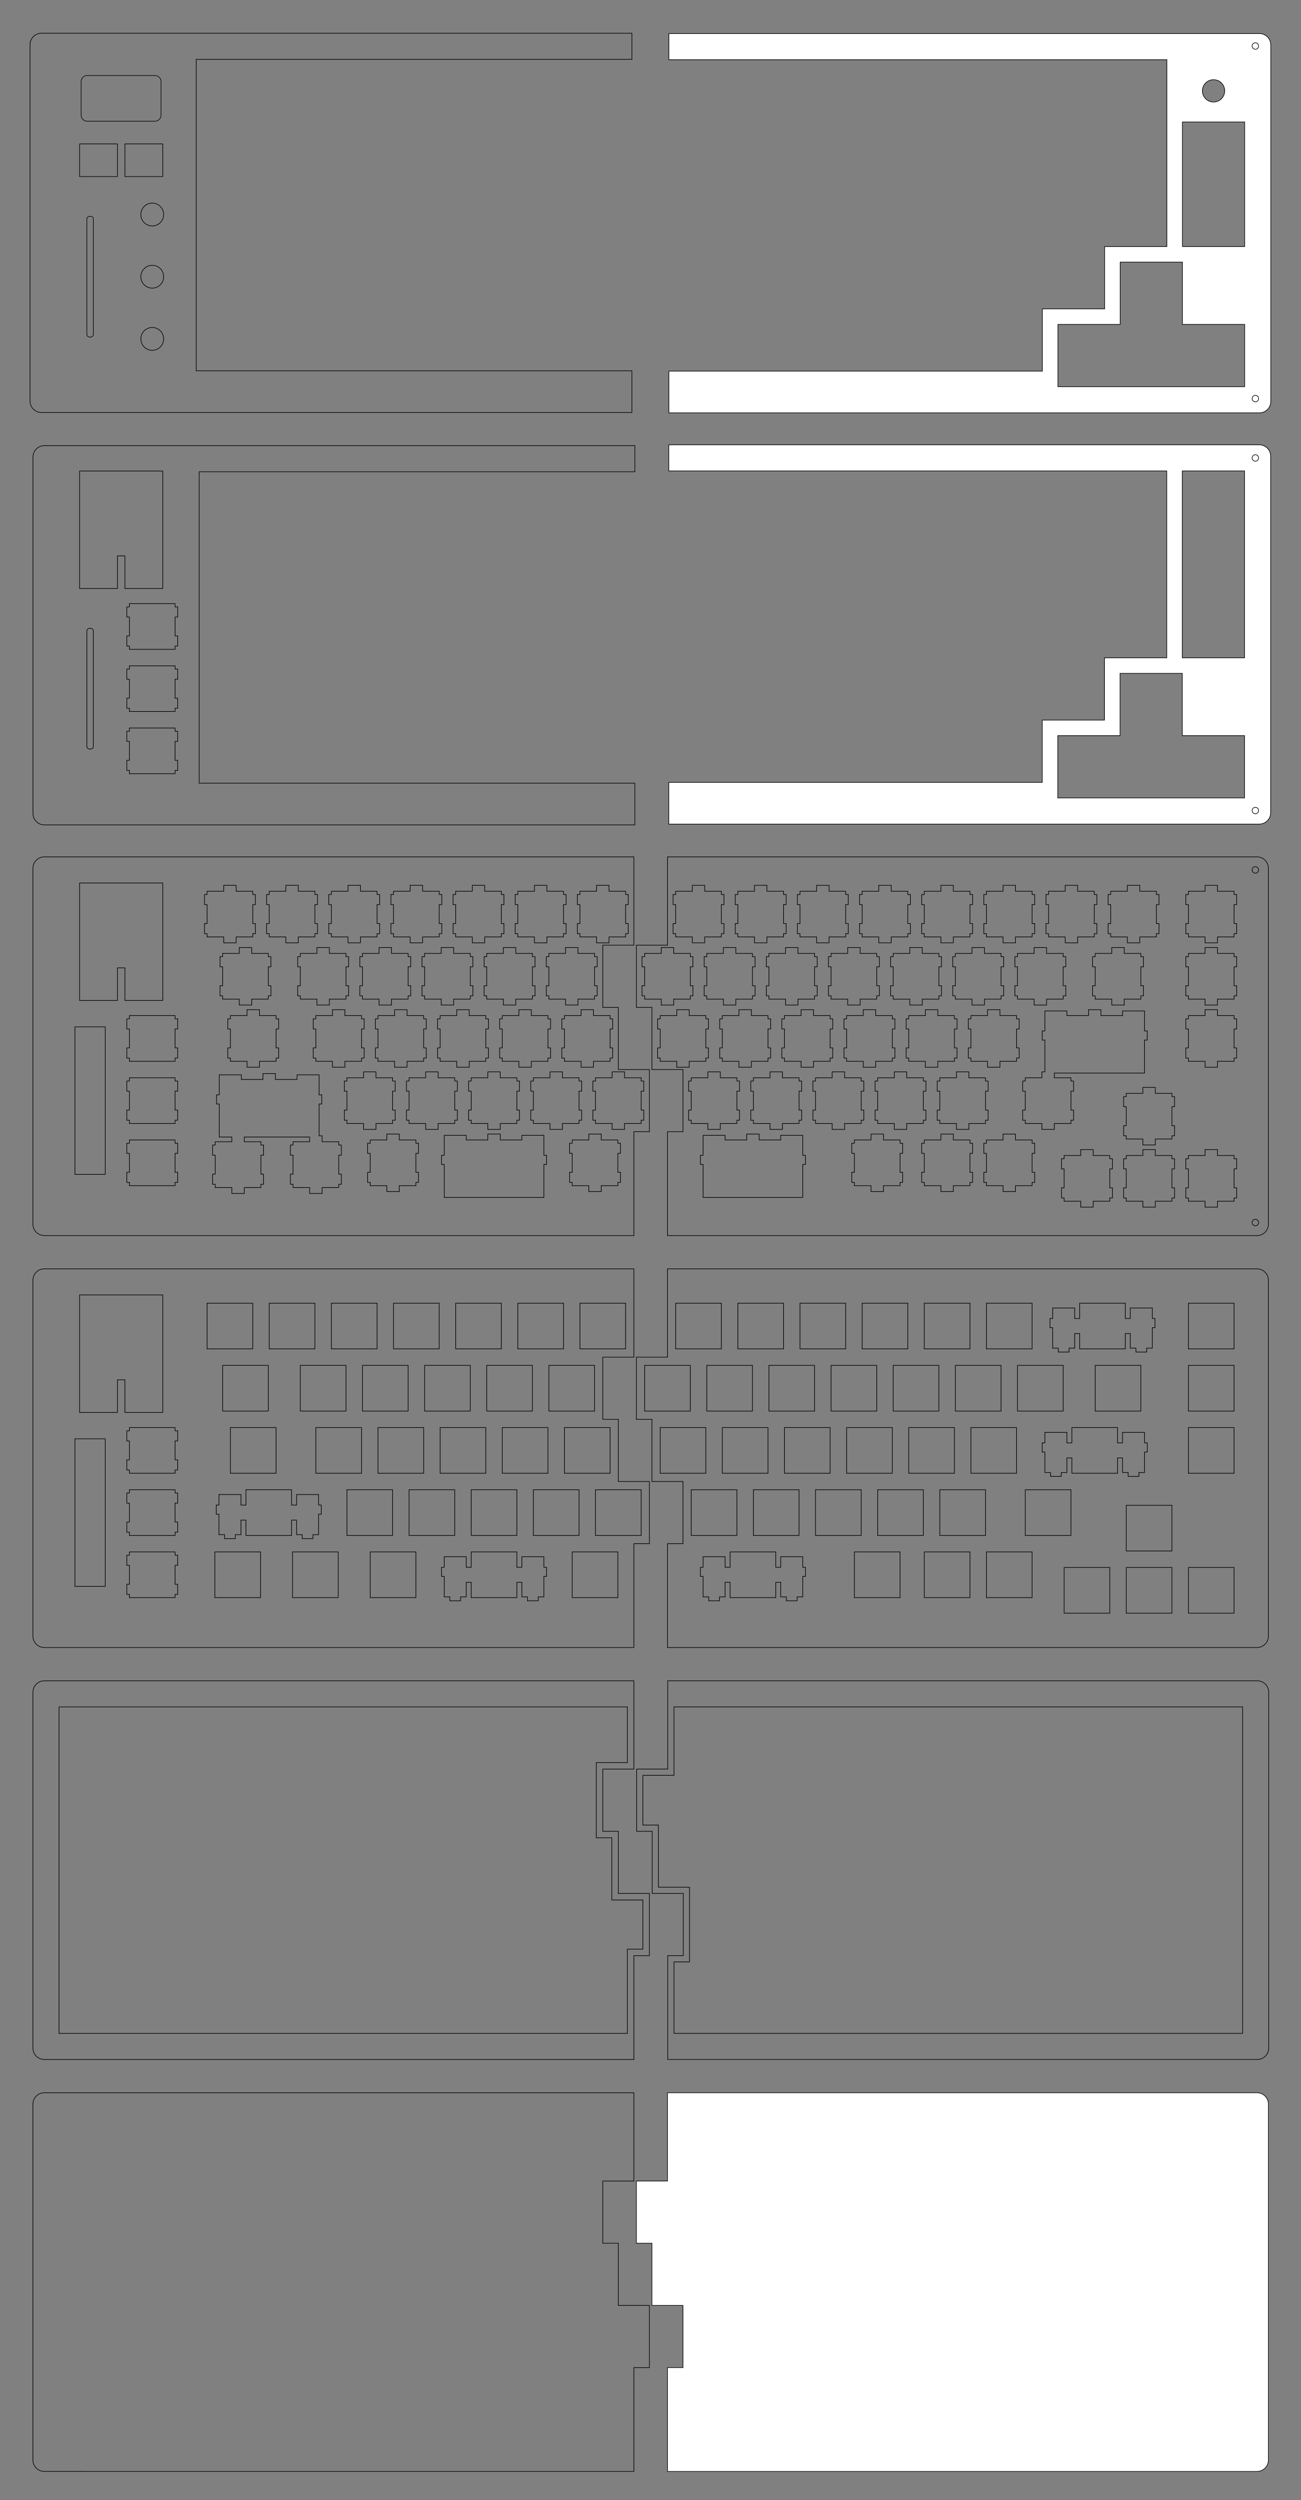 <?xml version="1.0" encoding="UTF-8" standalone="no"?>
<svg
   xmlns:dc="http://purl.org/dc/elements/1.1/"
   xmlns:cc="http://creativecommons.org/ns#"
   xmlns:rdf="http://www.w3.org/1999/02/22-rdf-syntax-ns#"
   xmlns:svg="http://www.w3.org/2000/svg"
   xmlns="http://www.w3.org/2000/svg"
   xmlns:sodipodi="http://sodipodi.sourceforge.net/DTD/sodipodi-0.dtd"
   xmlns:inkscape="http://www.inkscape.org/namespaces/inkscape"
   sodipodi:docname="QSplit65_Sandwich_Case.svg"
   inkscape:version="1.0 (4035a4f, 2020-05-01)"
   id="svg8"
   version="1.1"
   viewBox="0 0 398.808 765.895"
   height="765.895mm"
   width="398.808mm">
  <rect x="0" y="0" width="398.808" height="765.895" fill="#808080" stroke="none"/>
  <defs
     id="defs2" />
  <sodipodi:namedview
     inkscape:window-maximized="1"
     inkscape:window-y="23"
     inkscape:window-x="0"
     inkscape:window-height="807"
     inkscape:window-width="1600"
     inkscape:guide-bbox="true"
     showguides="false"
     showgrid="false"
     inkscape:document-rotation="0"
     inkscape:current-layer="layer1"
     inkscape:document-units="mm"
     inkscape:cy="2234.0918"
     inkscape:cx="704.51423"
     inkscape:zoom="0.55164706"
     inkscape:pageshadow="2"
     inkscape:pageopacity="0.0"
     borderopacity="1.0"
     bordercolor="#666666"
     pagecolor="#ffffff"
     id="base">
    <sodipodi:guide
       inkscape:color="rgb(0,0,255)"
       inkscape:locked="false"
       inkscape:label=""
       id="guide7225"
       orientation="-1,0"
       position="388.808,803.372" />
    <sodipodi:guide
       inkscape:color="rgb(0,0,255)"
       inkscape:locked="false"
       inkscape:label=""
       id="guide7466"
       orientation="-1,0"
       position="10,615.498" />
    <sodipodi:guide
       inkscape:color="rgb(0,0,255)"
       inkscape:locked="false"
       inkscape:label=""
       id="guide7468"
       orientation="0,1"
       position="194.307,872.002" />
    <sodipodi:guide
       id="guide7470"
       orientation="1,0"
       position="204.689,251.177" />
    <sodipodi:guide
       id="guide9445"
       orientation="1,0"
       position="194.307,864.005" />
    <sodipodi:guide
       id="guide9505"
       orientation="0,-1"
       position="204.604,619.598" />
    <sodipodi:guide
       id="guide9605"
       orientation="0,-1"
       position="204.689,367.192" />
    <sodipodi:guide
       id="guide9951"
       orientation="0,-1"
       position="204.603,377.192" />
  </sodipodi:namedview>
  <g
     id="layer1"
     inkscape:groupmode="layer"
     inkscape:label="Layer 1">
    <path
       id="polygon1294"
       d="m 204.603,641.109 v 7.999 6.048 13.003 h -9.525 v 19.052 h 4.763 v 19.05 h 9.525 v 19.048 h -4.763 v 14.25 4.801 12.763 0 h 180.716 l 0.275,-0.011 0.273,-0.032 0.269,-0.054 0.265,-0.074 0.257,-0.095 0.25,-0.115 0.24,-0.135 0.228,-0.152 0.216,-0.171 0.202,-0.186 0.186,-0.202 0.171,-0.216 0.152,-0.228 0.135,-0.24 0.115,-0.25 0.095,-0.257 0.074,-0.265 0.054,-0.269 0.032,-0.273 0.011,-0.275 V 644.61 l -0.011,-0.275 -0.032,-0.273 -0.054,-0.27 -0.074,-0.264 -0.095,-0.258 -0.115,-0.249 -0.135,-0.24 -0.152,-0.229 -0.171,-0.216 -0.186,-0.201 -0.202,-0.187 -0.216,-0.17 -0.228,-0.153 -0.24,-0.134 -0.25,-0.115 -0.257,-0.095 -0.265,-0.075 -0.269,-0.053 -0.273,-0.033 -0.275,-0.01 z"
       style="fill:#ffffff;stroke:#000000;stroke-width:0.05mm" />
    <g
       transform="translate(-53.536,156.95)"
       id="g2061">
      <path
         id="polygon1319"
         style="fill:#ffffff;stroke:#000000;stroke-width:0.189mm"
         d="m 975.648,-78.059 v 30.232 H 1551.66 V 168.186 h -72.004 v 72 h -71.996 v 71.996 H 975.648 v 48.236 0.002 H 1658.666 l 1.039,-0.041 1.031,-0.121 1.018,-0.205 1.002,-0.279 0.971,-0.359 0.945,-0.434 0.906,-0.51 0.861,-0.576 0.816,-0.645 0.764,-0.703 0.703,-0.764 0.646,-0.816 0.574,-0.863 0.51,-0.906 0.436,-0.945 0.359,-0.971 0.279,-1.002 0.205,-1.016 0.119,-1.033 0.043,-1.039 V -64.826 l -0.043,-1.039 -0.119,-1.031 -0.205,-1.021 -0.279,-0.998 -0.359,-0.975 -0.436,-0.941 -0.51,-0.906 -0.574,-0.865 -0.646,-0.816 -0.703,-0.76 -0.764,-0.707 -0.816,-0.643 -0.861,-0.578 -0.906,-0.506 -0.945,-0.436 -0.971,-0.359 -1.002,-0.283 -1.018,-0.201 -1.031,-0.123 -1.039,-0.039 z m 594.002,30.232 h 72.008 V 168.186 h -72.008 z m -72,234.002 h 72.008 v 72 h 72 v 72.008 h -216.008 v -72.008 h 72 z"
         transform="scale(0.265)" />
      <polygon
         points="202.43,117.965 202.739,118.014 203.048,117.965 203.327,117.823 203.548,117.602 203.69,117.323 203.739,117.014 203.69,116.705 203.548,116.426 203.327,116.205 203.048,116.063 202.739,116.014 202.43,116.063 202.151,116.205 201.93,116.426 201.788,116.705 201.739,117.014 201.788,117.323 201.93,117.602 202.151,117.823 "
         style="fill:none;stroke:#000000;stroke-width:0.05mm"
         id="polygon1323"
         transform="translate(235.616,-25.653)" />
      <polygon
         points="202.43,9.952 202.739,10.001 203.048,9.952 203.327,9.81 203.548,9.588 203.69,9.31 203.739,9.001 203.69,8.691 203.548,8.413 203.327,8.19 203.048,8.049 202.739,8.001 202.43,8.049 202.151,8.19 201.93,8.413 201.788,8.691 201.739,9.001 201.788,9.31 201.93,9.588 202.151,9.81 "
         style="fill:none;stroke:#000000;stroke-width:0.05mm"
         id="polygon1333"
         transform="translate(235.616,-25.653)" />
    </g>
    <path
       d="m 204.689,514.906 v 5.3e-4 7.999 0.002 19.049 h -9.525 v 19.052 h 4.763 v 19.05 h 9.525 v 19.048 h -4.763 v 23.814 8 h 1.911 178.805 l 0.275,-0.011 0.273,-0.032 0.269,-0.054 0.265,-0.074 0.257,-0.095 0.25,-0.115 0.24,-0.135 0.228,-0.152 0.216,-0.171 0.202,-0.186 0.186,-0.202 0.171,-0.216 0.152,-0.228 0.135,-0.24 0.115,-0.25 0.095,-0.257 0.074,-0.265 0.054,-0.269 0.032,-0.273 0.011,-0.275 V 518.408 l -0.011,-0.275 -0.032,-0.273 -0.054,-0.27 -0.074,-0.264 -0.095,-0.258 -0.115,-0.249 -0.135,-0.24 -0.152,-0.229 -0.171,-0.216 -0.186,-0.201 -0.202,-0.187 -0.216,-0.17 -0.228,-0.153 -0.24,-0.134 -0.25,-0.115 -0.257,-0.095 -0.265,-0.075 -0.269,-0.053 -0.273,-0.033 -0.275,-0.01 z m 1.911,8.001 h 174.305 v 100.013 H 206.6 v -21.903 h 4.763 v -22.87 h -9.525 v -19.05 h -4.763 v -15.23 h 9.525 z"
       style="fill:none;stroke:#000000;stroke-width:0.05mm"
       id="path4042" />
    <path
       d="m 13.596,514.91 -0.275,0.011 -0.273,0.033 -0.27,0.053 -0.264,0.075 -0.258,0.095 -0.249,0.115 -0.24,0.134 -0.229,0.153 -0.216,0.17 -0.201,0.187 -0.187,0.201 -0.17,0.216 -0.153,0.229 -0.134,0.24 -0.115,0.249 -0.095,0.258 -0.075,0.264 -0.053,0.27 -0.033,0.273 -0.01,0.275 -0.001,109.013 0.011,0.275 0.033,0.273 0.053,0.269 0.075,0.265 0.095,0.257 0.115,0.25 0.134,0.24 0.153,0.228 0.17,0.216 0.187,0.202 0.201,0.186 0.216,0.171 0.229,0.152 0.24,0.135 0.249,0.115 0.258,0.095 0.264,0.074 0.27,0.054 0.273,0.032 0.275,0.011 h 180.713 v -6.942 -1.057 -23.812 h 4.763 v -19.052 h -9.525 v -19.05 h -4.763 v -19.048 h 9.525 v -19.051 -4.618 -3.382 z m 4.5,8.002 H 192.308 v 17.051 h -9.525 v 23.048 h 4.763 v 19.05 h 9.525 v 15.052 h -4.763 v 25.812 H 18.096 Z"
       style="fill:none;stroke:#000000;stroke-width:0.05mm"
       id="polygon1671" />
    <path
       id="polygon1730"
       d="m 13.595,641.109 -0.275,0.011 -0.273,0.033 -0.27,0.053 -0.264,0.075 -0.258,0.095 -0.249,0.115 -0.24,0.134 -0.229,0.153 -0.216,0.17 -0.201,0.187 -0.187,0.201 -0.17,0.216 -0.153,0.229 -0.134,0.24 -0.115,0.249 -0.095,0.258 -0.075,0.264 -0.053,0.27 -0.033,0.273 -0.01,0.275 v 109.013 l 0.011,0.275 0.033,0.273 0.053,0.269 0.075,0.265 0.095,0.257 0.115,0.25 0.134,0.24 0.153,0.228 0.17,0.216 0.187,0.202 0.201,0.186 0.216,0.171 0.229,0.152 0.24,0.135 0.249,0.115 0.258,0.095 0.264,0.074 0.27,0.054 0.273,0.032 0.275,0.011 H 194.308 v 0 -12.763 -19.049 h 4.763 V 706.259 h -9.525 v -19.05 h -4.763 v -19.048 h 3.743 5.782 v -19.053 -7.997 z"
       style="fill:none;stroke:#000000;stroke-width:0.05mm" />
    <g
       transform="translate(-77.14,-108.433)"
       id="g4333">
      <path
         id="polygon1319-6"
         style="fill:#ffffff;stroke:#000000;stroke-width:0.189mm"
         d="m 1064.859,447.977 v 30.232 h 576.012 V 694.221 h -72.004 v 72 h -71.996 v 71.996 h -432.012 v 48.236 0.002 h 683.018 l 1.039,-0.041 1.031,-0.121 1.018,-0.205 1.002,-0.279 0.971,-0.359 0.945,-0.434 0.906,-0.51 0.861,-0.576 0.816,-0.645 0.764,-0.703 0.703,-0.764 0.646,-0.816 0.574,-0.863 0.51,-0.906 0.435,-0.945 0.359,-0.971 0.279,-1.002 0.205,-1.016 0.119,-1.033 0.043,-1.039 V 461.209 l -0.043,-1.039 -0.119,-1.031 -0.205,-1.021 -0.279,-0.998 -0.359,-0.975 -0.435,-0.941 -0.51,-0.906 -0.574,-0.865 -0.646,-0.816 -0.703,-0.76 -0.764,-0.707 -0.816,-0.643 -0.861,-0.578 -0.906,-0.506 -0.945,-0.436 -0.971,-0.359 -1.002,-0.283 -1.018,-0.201 -1.031,-0.123 -1.039,-0.039 z m 629.971,53.332 a 12.907,12.907 0 0 1 0.033,0 12.907,12.907 0 0 1 12.908,12.906 12.907,12.907 0 0 1 -12.908,12.906 12.907,12.907 0 0 1 -12.906,-12.906 12.907,12.907 0 0 1 12.873,-12.906 z m -35.969,48.9 h 72.008 V 694.221 h -72.008 z m -72,162.002 h 72.008 v 72 h 72 v 72.008 h -216.008 v -72.008 h 72 z"
         transform="scale(0.265)" />
      <g
         id="g4261"
         transform="translate(22.086,3.527)">
        <path
           d="m 203.327,116.205 -0.279,-0.142 -0.309,-0.049 -0.309,0.049 -0.279,0.142 -0.221,0.221 -0.142,0.279 -0.049,0.309 0.049,0.309 0.142,0.279 0.221,0.221 0.279,0.142 0.309,0.049 0.309,-0.049 0.279,-0.142 0.221,-0.221 0.142,-0.279 0.049,-0.309 -0.049,-0.309 -0.142,-0.279 z"
           transform="translate(237.134,110)"
           style="fill:none;stroke:#000000;stroke-width:0.05mm"
           id="polygon1323-8" />
        <path
           d="m 203.327,8.19 -0.279,-0.141 -0.309,-0.048 -0.309,0.048 -0.279,0.141 -0.221,0.223 -0.142,0.278 -0.049,0.31 0.049,0.309 0.142,0.278 0.221,0.222 0.279,0.142 0.309,0.049 0.309,-0.049 0.279,-0.142 0.221,-0.222 0.142,-0.278 0.049,-0.309 -0.049,-0.31 -0.142,-0.278 z"
           transform="translate(237.134,110)"
           style="fill:none;stroke:#000000;stroke-width:0.05mm"
           id="polygon1333-3" />
      </g>
    </g>
    <g
       style="fill:none"
       transform="translate(25.595,215.652)"
       id="g7223">
      <path
         id="path5034"
         d="m 179.009,46.849 v 5.3e-4 7.999 6.048 13.003 h -6.018 -3.507 v 19.052 h 4.763 v 19.05 h 9.525 v 19.048 h -4.763 v 14.25 4.801 12.763 h 180.716 l 0.275,-0.011 0.273,-0.032 0.269,-0.054 0.265,-0.074 0.257,-0.095 0.25,-0.115 0.24,-0.135 0.228,-0.152 0.216,-0.171 0.202,-0.186 0.186,-0.202 0.171,-0.216 0.152,-0.228 0.135,-0.24 0.115,-0.25 0.095,-0.257 0.074,-0.265 0.054,-0.269 0.032,-0.273 0.011,-0.275 V 50.35 l -0.011,-0.275 -0.032,-0.273 -0.054,-0.27 -0.074,-0.264 -0.095,-0.258 -0.115,-0.249 -0.135,-0.24 -0.152,-0.229 -0.171,-0.216 -0.186,-0.201 -0.202,-0.187 -0.216,-0.17 -0.228,-0.153 -0.24,-0.134 -0.25,-0.115 -0.257,-0.095 -0.265,-0.075 -0.269,-0.053 -0.273,-0.033 -0.275,-0.01 z"
         style="fill:none;stroke:#000000;stroke-width:0.05mm" />
      <g
         style="fill:none"
         id="g7175">
        <path
           id="path6816"
           d="m 177.105,74.614 v 1.811 h -5.094 v 1 h -0.8 v 3.1 h 0.8 v 5.8 h -0.8 v 3.1 5.29e-4 h 0.8 v 1 h 5.094 v 1.811 h 3.811 v -1.811 h 5.095 v -1 h 0.799 v -5.29e-4 0 -3.1 0 h -0.799 v -5.8 h 0.799 v 0 -3.1 0 h -0.799 v -1 h -5.095 v -1.811 z"
           style="fill:none;stroke:#000000;stroke-width:0.05mm" />
        <path
           id="path6874"
           d="m 343.793,136.526 v 1.811 h -5.094 v 1 h -0.8 v 3.1 h 0.8 v 5.8 h -0.8 v 3.1 5.3e-4 h 0.8 v 1 h 5.094 v 1.811 h 3.811 v -1.811 h 5.094 v -1 h 0.8 v -5.3e-4 -3.1 h -0.8 v -5.8 h 0.8 v -3.1 h -0.8 v -1 h -5.094 v -1.811 z"
           style="fill:none;stroke:#000000;stroke-width:0.05mm" />
        <path
           id="path6872"
           d="m 324.743,136.526 v 1.811 h -5.094 v 1 h -0.8 v 3.1 h 0.8 v 5.8 h -0.8 v 3.1 5.3e-4 h 0.8 v 1 h 5.094 v 1.811 h 3.811 v -1.811 h 5.094 v -1 h 0.8 v -5.3e-4 -3.1 h -0.8 v -5.8 h 0.8 v -3.1 h -0.8 v -1 h -5.094 v -1.811 z"
           style="fill:none;stroke:#000000;stroke-width:0.05mm" />
        <path
           id="path6870"
           d="m 305.693,136.526 v 1.811 h -5.094 v 1 h -0.8 v 3.1 h 0.8 v 5.8 h -0.8 v 3.1 5.3e-4 h 0.8 v 1 h 5.094 v 1.811 h 3.811 v -1.811 h 5.094 v -1 h 0.8 v -5.3e-4 -3.1 h -0.8 v -5.8 h 0.8 v -3.1 h -0.8 v -1 h -5.094 v -1.811 z"
           style="fill:none;stroke:#000000;stroke-width:0.05mm" />
        <path
           id="path6868"
           d="m 281.881,131.764 v 1.811 h -5.094 v 1 h -0.8 v 3.099 0.001 h 0.8 v 5.8 h -0.8 v 3.1 5.3e-4 h 0.8 v 1 h 5.094 v 1.811 h 3.811 v -1.811 h 5.094 v -1 h 0.8 v -5.3e-4 -3.1 h -0.8 v -5.8 h 0.8 v -3.1 h -0.8 v -1 h -5.094 v -1.811 z"
           style="fill:none;stroke:#000000;stroke-width:0.05mm" />
        <path
           id="path6866"
           d="m 262.831,131.763 v 1.811 h -5.094 v 1 h -0.8 v 3.1 h 0.8 v 5.8 h -0.8 v 3.1 5.3e-4 h 0.8 v 1 h 5.094 v 1.81 h 3.811 v -1.81 h 5.094 v -1 h 0.8 v -5.3e-4 -3.099 -0.001 h -0.8 v -5.8 h 0.8 v -3.099 -0.001 h -0.8 v -0.999 -0.001 h -5.094 v -1.811 z"
           style="fill:none;stroke:#000000;stroke-width:0.05mm" />
        <path
           id="path6864"
           d="m 241.4,131.763 v 1.811 h -5.094 v 0.001 0 0.999 h -0.799 v 0.001 0 3.099 0 h 0.799 v 5.8 h -0.799 v 0.001 0 3.1 h 0.8 v 1 h 5.095 v 1.81 h 3.811 v -1.81 h 5.094 v -0.001 -0.999 h 0.8 v -5.3e-4 -3.099 -0.001 h -0.8 v -5.8 h 0.8 v -3.099 -0.001 h -0.8 v -0.999 -0.001 h -5.094 v -1.811 z"
           style="fill:none;stroke:#000000;stroke-width:0.05mm" />
        <path
           d="m 203.299,131.763 v 1.811 h -5.094 -1.525 v -1.419 h -6.75 v 2.89 3.23 h -0.825 v 2.8 h 0.825 v 0.934 5.336 3.83 h 30.551 v -3.83 -5.336 -0.934 h 0.825 v -2.8 h -0.825 v -3.23 -2.89 h -6.75 v 1.419 h -1.525 -5.094 v -1.811 z"
           style="fill:none;stroke:#000000;stroke-width:0.05mm"
           id="path6862" />
        <path
           id="path6860"
           d="m 324.743,117.476 v 1.811 h -5.094 v 1 h -0.8 v 3.1 h 0.8 v 5.8 h -0.8 v 3.1 5.3e-4 h 0.8 v 1 h 5.094 v 1.811 h 3.811 v -1.811 h 5.094 v -1 h 0.8 v -5.3e-4 -3.1 h -0.8 v -5.8 h 0.8 v -3.1 h -0.8 v -1 h -5.094 v -1.811 z"
           style="fill:none;stroke:#000000;stroke-width:0.05mm" />
        <path
           id="path6858"
           d="m 267.593,112.714 v 1.811 h -5.094 v 1 h -0.8 v 3.099 10e-4 h 0.8 v 5.8 h -0.8 v 3.1 5.3e-4 h 0.8 v 1 h 5.094 v 1.811 h 3.811 v -1.811 h 5.094 v -1 h 0.8 v -5.3e-4 -3.1 h -0.8 v -5.8 h 0.8 v -3.1 h -0.8 v -1 h -5.094 v -1.811 z"
           style="fill:none;stroke:#000000;stroke-width:0.05mm" />
        <path
           id="path6856"
           d="m 248.543,112.714 v 1.811 h -5.094 v 1 h -0.8 v 3.099 10e-4 h 0.8 v 5.8 h -0.8 v 3.1 5.3e-4 h 0.8 v 1 h 5.094 v 1.811 h 3.811 v -1.811 h 5.094 v -1 h 0.8 v -5.3e-4 -3.1 h -0.8 v -5.8 h 0.8 v -3.1 h -0.8 v -1 h -5.094 v -1.811 z"
           style="fill:none;stroke:#000000;stroke-width:0.05mm" />
        <path
           id="path6854"
           d="m 229.493,112.714 v 1.811 h -5.094 v 1 h -0.8 v 3.099 10e-4 h 0.8 v 5.8 h -0.8 v 3.1 5.3e-4 h 0.8 v 1 h 5.094 v 1.811 h 3.811 v -1.811 h 5.094 v -1 h 0.8 v -5.3e-4 -3.1 h -0.8 v -5.8 h 0.8 v -3.1 h -0.8 v -1 h -5.094 v -1.811 z"
           style="fill:none;stroke:#000000;stroke-width:0.05mm" />
        <path
           id="path6852"
           d="m 210.443,112.714 v 1.811 h -5.094 v 1 h -0.8 v 3.099 10e-4 h 0.8 v 5.8 h -0.8 v 3.1 5.3e-4 h 0.8 v 1 h 5.094 v 1.811 h 3.811 v -1.811 h 5.094 v -1 h 0.8 v -5.3e-4 -3.1 h -0.8 v -5.8 h 0.8 v -3.1 h -0.8 v -1 h -5.094 v -1.811 z"
           style="fill:none;stroke:#000000;stroke-width:0.05mm" />
        <path
           id="path6850"
           d="m 191.393,112.714 v 1.811 h -5.094 v 1 h -0.8 v 3.099 10e-4 h 0.8 v 5.8 h -0.8 v 3.1 5.3e-4 h 0.8 v 1 h 5.094 v 1.811 h 3.811 v -1.811 h 5.094 v -1 h 0.8 v -5.3e-4 -3.1 h -0.8 v -5.8 h 0.8 v -3.1 h -0.8 v -1 h -5.094 v -1.811 z"
           style="fill:none;stroke:#000000;stroke-width:0.05mm" />
        <path
           d="m 308.073,93.664 v 1.811 h -5.094 -1.525 V 94.056 h -6.75 v 2.89 3.23 h -0.825 v 2.8 h 0.825 v 0.934 5.336 3.469 h -0.916 v 1.811 h -5.094 v 5.3e-4 0.999 h -0.799 v 5.3e-4 3.099 5.2e-4 h 0.799 v 5.8 h -0.799 v 5.3e-4 3.1 h 0.799 v 1 h 5.095 v 1.81 h 3.811 v -1.81 h 5.094 v -5.2e-4 -1 h 0.8 v -3.1 -5.2e-4 h -0.8 v -5.8 h 0.8 v -5.3e-4 -3.1 h -0.8 v -0.999 -5.3e-4 h -5.094 v -1.449 h 27.655 v -3.83 -5.336 -0.934 h 0.825 v -2.8 H 325.254 V 96.946 94.056 h -6.75 v 1.419 h -1.525 -5.094 v -1.811 z"
           style="fill:none;stroke:#000000;stroke-width:0.05mm"
           id="path6848" />
        <path
           id="path6846"
           d="m 343.793,93.664 v 1.811 h -5.094 v 1 h -0.8 v 3.1 h 0.8 v 5.8 h -0.8 v 3.1 h 0.8 v 1 h 5.094 v 1.811 h 3.811 v -1.811 h 5.094 v -1 h 0.8 v -3.1 h -0.8 v -5.8 h 0.8 v -3.1 h -0.8 v -1 h -5.094 v -1.811 z"
           style="fill:none;stroke:#000000;stroke-width:0.05mm" />
        <path
           id="path6842"
           d="m 277.118,93.664 v 1.811 h -5.094 v 1 h -0.8 v 3.1 h 0.8 v 5.8 h -0.8 v 3.1 5.3e-4 h 0.8 v 1 h 5.094 v 1.811 h 3.811 v -1.811 h 5.094 v -1 h 0.8 v -3.1 0 h -0.799 v -5.8 h 0.799 v 0 -3.1 0 h -0.799 v -1 h -5.094 v -1.811 z"
           style="fill:none;stroke:#000000;stroke-width:0.05mm" />
        <path
           id="path6840"
           d="m 258.068,93.664 v 1.811 h -5.094 v 1 h -0.8 v 3.1 h 0.8 v 5.8 h -0.8 v 3.1 5.3e-4 h 0.8 v 1 h 5.094 v 1.811 h 3.811 v -1.811 h 5.094 v -1 h 0.8 v -5.3e-4 -3.1 h -0.8 v -5.8 h 0.8 v -3.1 h -0.8 v -1 h -5.094 v -1.811 z"
           style="fill:none;stroke:#000000;stroke-width:0.05mm" />
        <path
           id="path6838"
           d="m 239.018,93.664 v 1.811 h -5.094 v 1 h -0.8 v 3.1 h 0.8 v 5.8 h -0.8 v 3.1 5.3e-4 h 0.8 v 1 h 5.094 v 1.811 h 3.811 v -1.811 h 5.094 v -1 h 0.8 v -5.3e-4 -3.1 h -0.8 v -5.8 h 0.8 v -3.1 h -0.8 v -1 h -5.094 v -1.811 z"
           style="fill:none;stroke:#000000;stroke-width:0.05mm" />
        <path
           id="path6836"
           d="m 219.968,93.664 v 1.811 h -5.094 v 1 h -0.8 v 3.1 h 0.8 v 5.8 h -0.8 v 3.1 5.3e-4 h 0.8 v 1 h 5.094 v 1.811 h 3.811 v -1.811 h 5.094 v -1 h 0.8 v -5.3e-4 -3.1 h -0.8 v -5.8 h 0.8 v -3.1 h -0.8 v -1 h -5.094 v -1.811 z"
           style="fill:none;stroke:#000000;stroke-width:0.05mm" />
        <path
           id="path6834"
           d="m 200.918,93.664 v 1.811 h -5.094 v 1 h -0.8 v 3.1 h 0.8 v 5.8 h -0.8 v 3.1 5.3e-4 h 0.8 v 1 h 5.094 v 1.811 h 3.811 v -1.811 h 5.094 v -1 h 0.8 v -5.3e-4 -3.1 h -0.8 v -5.8 h 0.8 v -3.1 h -0.8 v -1 h -5.094 v -1.811 z"
           style="fill:none;stroke:#000000;stroke-width:0.05mm" />
        <path
           id="path6832"
           d="m 181.868,93.664 v 1.811 h -5.094 v 1 h -0.8 v 3.1 h 0.8 v 5.8 h -0.8 v 3.1 5.3e-4 h 0.8 v 1 h 5.094 v 1.811 h 3.811 v -1.811 h 5.094 v -1 h 0.8 v -5.3e-4 -3.1 h -0.8 v -5.8 h 0.8 v -3.1 h -0.8 v -1 h -5.094 v -1.811 z"
           style="fill:none;stroke:#000000;stroke-width:0.05mm" />
        <path
           id="path6830"
           d="m 343.793,74.614 v 1.811 h -5.094 v 1 h -0.8 v 3.1 h 0.8 v 5.8 h -0.8 v 3.1 5.29e-4 h 0.8 v 1 h 5.094 v 1.811 h 3.811 v -1.811 h 5.094 v -1 h 0.8 v -5.29e-4 -3.1 h -0.8 v -5.8 h 0.8 v -3.1 h -0.8 v -1 h -5.094 v -1.811 z"
           style="fill:none;stroke:#000000;stroke-width:0.05mm" />
        <path
           id="path6828"
           d="m 291.406,74.614 v 1.811 h -5.095 v 1 h -0.8 v 3.1 h 0.8 v 5.8 h -0.8 v 3.1 0 5.29e-4 h 0.799 v 1 h 5.095 v 1.811 h 3.811 v -1.811 h 5.094 v -1 h 0.8 v -5.29e-4 -3.1 h -0.8 v -5.8 h 0.8 v -3.1 h -0.8 v -1 h -5.094 v -1.811 z"
           style="fill:none;stroke:#000000;stroke-width:0.05mm" />
        <path
           id="path6826"
           d="m 272.355,74.614 v 1.811 h -5.094 v 1 h -0.8 v 3.1 h 0.8 v 5.8 h -0.8 v 3.1 h 0.8 v 1 h 5.094 v 1.811 h 3.811 v -1.811 h 5.094 v -1 h 0.8 v -5.3e-4 -3.1 h -0.8 v -5.8 h 0.8 v -3.1 h -0.8 v -1 h -5.094 v -1.811 z"
           style="fill:none;stroke:#000000;stroke-width:0.05mm" />
        <path
           id="path6824"
           d="m 253.306,74.614 v 1.811 h -5.094 v 1 h -0.8 v 3.1 h 0.8 v 5.8 h -0.8 v 3.1 5.29e-4 h 0.8 v 1 h 5.094 v 1.811 h 3.811 v -1.811 h 5.094 v -1 h 0.8 v -3.1 0 h -0.799 v -5.8 h 0.799 v 0 -3.1 0 h -0.799 v -1 h -5.094 v -1.811 z"
           style="fill:none;stroke:#000000;stroke-width:0.05mm" />
        <path
           id="path6822"
           d="m 234.256,74.614 v 1.811 h -5.094 v 1 h -0.8 v 3.1 h 0.8 v 5.8 h -0.8 v 3.1 5.29e-4 h 0.8 v 1 h 5.094 v 1.811 h 3.811 v -1.811 h 5.094 v -1 h 0.8 v -5.29e-4 -3.1 h -0.8 v -5.8 h 0.8 v -3.1 h -0.8 v -1 h -5.094 v -1.811 z"
           style="fill:none;stroke:#000000;stroke-width:0.05mm" />
        <path
           id="path6820"
           d="m 215.206,74.614 v 1.811 h -5.094 v 1 h -0.8 v 3.1 h 0.8 v 5.8 h -0.8 v 3.1 5.29e-4 h 0.8 v 1 h 5.094 v 1.811 h 3.811 v -1.811 h 5.094 v -1 h 0.8 v -5.29e-4 -3.1 h -0.8 v -5.8 h 0.8 v -3.1 h -0.8 v -1 h -5.094 v -1.811 z"
           style="fill:none;stroke:#000000;stroke-width:0.05mm" />
        <path
           id="path6818"
           d="m 196.156,74.614 v 1.811 h -5.094 v 1 h -0.8 v 3.1 h 0.8 v 5.8 h -0.8 v 3.1 5.29e-4 h 0.8 v 1 h 5.094 v 1.811 h 3.811 v -1.811 h 5.094 v -1 h 0.8 v -5.29e-4 -3.1 h -0.8 v -5.8 h 0.8 v -3.1 h -0.8 v -1 h -5.094 v -1.811 z"
           style="fill:none;stroke:#000000;stroke-width:0.05mm" />
        <path
           id="path6814"
           d="m 315.218,74.614 v 1.811 h -5.094 v 5.3e-4 0.999 h -0.8 v 5.29e-4 3.1 5.29e-4 h 0.8 v 5.8 h -0.8 v 5.3e-4 3.1 h 0.8 v 1 5.29e-4 h 5.094 v 1.81 h 3.811 v -1.81 h 5.094 v -5.29e-4 -1 h 0.8 v -3.1 -5.3e-4 h -0.8 v -5.8 h 0.8 v -5.29e-4 -3.1 -5.3e-4 h -0.8 v -0.999 -5.29e-4 h -5.094 v -1.811 z"
           style="fill:none;stroke:#000000;stroke-width:0.05mm" />
        <path
           id="path6812"
           d="m 343.793,55.564 v 1.81 h -5.094 v 1.001 h -0.8 v 3.1 h 0.8 v 5.799 h -0.8 v 3.101 5.29e-4 h 0.8 v 1 h 5.094 v 1.811 h 3.811 v -1.811 h 5.094 v -1 h 0.8 v -5.29e-4 -3.1 -0.001 h -0.8 v -5.799 h 0.8 v -3.1 h -0.8 v -1 -10e-4 h -5.094 v -1.81 z"
           style="fill:none;stroke:#000000;stroke-width:0.05mm" />
        <path
           id="path6810"
           d="m 262.83,55.564 v 1.81 h -5.094 v 1.001 h -0.8 v 3.1 h 0.8 v 5.799 h -0.8 v 3.101 5.29e-4 h 0.8 v 1 h 5.094 v 1.811 h 3.811 v -1.811 h 5.094 v -1 h 0.8 v -5.29e-4 -3.1 -0.001 h -0.8 v -5.799 h 0.8 v -3.1 h -0.8 v -1 -10e-4 h -5.094 v -1.81 z"
           style="fill:none;stroke:#000000;stroke-width:0.05mm" />
        <path
           id="path6808"
           d="m 243.78,55.564 v 1.81 h -5.094 v 1.001 h -0.8 v 3.1 h 0.8 v 5.799 h -0.8 v 3.101 5.29e-4 h 0.8 v 1 h 5.094 v 1.811 h 3.811 v -1.811 h 5.094 v -1 h 0.8 v -5.29e-4 -3.1 -0.001 h -0.8 v -5.799 h 0.8 v -3.1 h -0.8 v -1 -10e-4 h -5.094 v -1.81 z"
           style="fill:none;stroke:#000000;stroke-width:0.05mm" />
        <path
           id="path6806"
           d="m 205.68,55.564 v 1.81 h -5.094 v 1.001 h -0.8 v 3.1 h 0.8 v 5.799 h -0.799 v 0.001 0 3.1 h 0.8 v 1 h 5.094 v 1.811 h 3.811 v -1.811 h 5.094 V 70.375 h 0.8 v -5.29e-4 -3.1 -0.001 h -0.8 v -5.799 h 0.8 v -3.1 h -0.8 v -1 -10e-4 h -5.094 v -1.81 z"
           style="fill:none;stroke:#000000;stroke-width:0.05mm" />
        <path
           id="path6804"
           d="m 186.63,55.564 v 1.81 h -5.094 v 1.001 h -0.8 v 3.1 h 0.8 v 5.799 h -0.8 v 3.101 5.29e-4 h 0.8 v 1 h 5.094 v 1.811 h 3.811 v -1.811 h 5.095 v -1 h 0.799 v -5.29e-4 -3.1 -0.001 h -0.799 v -5.799 h 0.799 v -3.1 h -0.799 v -1.001 h -5.095 v -1.81 z"
           style="fill:none;stroke:#000000;stroke-width:0.05mm" />
        <path
           id="path6802"
           d="m 319.981,55.563 v 1.811 h -5.094 v 1 h -0.8 v 3.1 0.001 h 0.8 v 5.799 h -0.8 v 3.1 5.29e-4 h 0.8 v 0.999 10e-4 h 5.094 v 1.81 h 3.811 v -1.81 h 5.094 v -10e-4 -0.999 h 0.8 v -5.29e-4 -3.1 h -0.8 v -5.799 h 0.8 v -3.1 -10e-4 h -0.8 v -1 h -5.094 v -1.811 z"
           style="fill:none;stroke:#000000;stroke-width:0.05mm" />
        <path
           id="path6800"
           d="m 300.931,55.563 v 1.811 h -5.094 v 1 h -0.8 v 10e-4 0 3.1 h 0.801 v 5.799 h -0.801 v 3.101 h 0.801 v 0.999 0.001 h 5.094 v 1.81 h 3.811 v -1.81 h 5.094 v -0.001 -0.999 h 0.8 v -5.29e-4 -3.1 h -0.8 v -5.799 h 0.8 v -3.1 -10e-4 h -0.8 v -1 h -5.094 v -1.811 z"
           style="fill:none;stroke:#000000;stroke-width:0.05mm" />
        <path
           id="path6798"
           d="m 281.88,55.563 v 1.811 h -5.094 v 1 h -0.8 v 3.1 0.001 h 0.8 v 5.799 h -0.8 v 3.1 5.29e-4 h 0.8 v 0.999 10e-4 h 5.094 v 1.81 h 3.811 v -1.81 h 5.094 v -10e-4 -0.999 h 0.801 V 67.274 h -0.801 v -5.799 h 0.801 v -3.1 0 -10e-4 h -0.8 v -1 h -5.094 v -1.811 z"
           style="fill:none;stroke:#000000;stroke-width:0.05mm" />
        <path
           id="polygon5038"
           d="m 224.73,55.563 v 1.811 h -5.094 v 1 h -0.8 v 3.1 0.001 h 0.8 v 5.799 h -0.8 v 3.1 5.29e-4 h 0.8 v 0.999 10e-4 h 5.094 v 1.81 h 3.811 v -1.81 h 5.094 v -10e-4 -0.999 h 0.8 v -5.29e-4 -3.1 h -0.8 v -5.799 h 0.8 v -3.1 -10e-4 h -0.8 v -1 h -5.094 v -1.811 z"
           style="fill:none;stroke:#000000;stroke-width:0.05mm" />
      </g>
      <g
         style="fill:none"
         id="g7134">
        <g
           style="fill:none"
           id="g7128">
          <g
             style="fill:none"
             id="g6944"
             transform="translate(-81.404,66.409)">
            <polygon
               points="203.739,117.014 203.69,116.705 203.548,116.426 203.327,116.205 203.048,116.063 202.739,116.014 202.43,116.063 202.151,116.205 201.93,116.426 201.788,116.705 201.739,117.014 201.788,117.323 201.93,117.602 202.151,117.823 202.43,117.965 202.739,118.014 203.048,117.965 203.327,117.823 203.548,117.602 203.69,117.323 "
               style="fill:none;stroke:#000000;stroke-width:0.05mm"
               id="polygon5036"
               transform="translate(237.89,-24.56)" />
            <polygon
               points="203.739,9.001 203.69,8.691 203.548,8.413 203.327,8.19 203.048,8.049 202.739,8.001 202.43,8.049 202.151,8.19 201.93,8.413 201.788,8.691 201.739,9.001 201.788,9.31 201.93,9.588 202.151,9.81 202.43,9.952 202.739,10.001 203.048,9.952 203.327,9.81 203.548,9.588 203.69,9.31 "
               style="fill:none;stroke:#000000;stroke-width:0.05mm"
               id="polygon5118"
               transform="translate(237.89,-24.56)" />
          </g>
        </g>
      </g>
    </g>
    <g
       transform="translate(574.031,-43.12)"
       id="g9443">
      <path
         id="path9405"
         style="fill:none;stroke:#000000;stroke-width:0.189mm"
         d="m -2118.188,201.125 -1.039,0.043 -1.031,0.127 -1.02,0.197 -0.998,0.283 -0.977,0.359 -0.939,0.436 -0.908,0.506 -0.865,0.578 -0.816,0.643 -0.76,0.707 -0.707,0.76 -0.643,0.816 -0.578,0.865 -0.506,0.906 -0.436,0.941 -0.359,0.975 -0.283,0.998 -0.199,1.021 -0.125,1.031 -0.037,1.039 V 626.375 l 0.041,1.039 0.125,1.033 0.199,1.016 0.283,1.002 0.359,0.971 0.435,0.945 0.506,0.908 0.578,0.861 0.643,0.816 0.707,0.764 0.76,0.703 0.816,0.646 0.865,0.574 0.908,0.51 0.94,0.434 0.977,0.359 0.998,0.281 1.02,0.203 1.031,0.121 1.039,0.041 h 683.006 v -48.238 h -504.006 V 231.357 h 504.006 v -30.229 z"
         transform="scale(0.265)" />
      <rect
         style="fill:none;fill-opacity:1;stroke:#000000;stroke-width:0.189;stroke-linecap:round;stroke-linejoin:round;stroke-miterlimit:4;stroke-dasharray:none;stroke-opacity:1;paint-order:stroke fill markers"
         id="rect9407"
         width="11.6"
         height="10"
         x="-549.637"
         y="87.214" />
      <path
         d="m -546.561,109.391 h 0.299 c 0.471,0 0.85,0.379 0.85,0.85 v 35.299 c 0,0.471 -0.379,0.85 -0.85,0.85 h -0.299 c -0.471,0 -0.85,-0.379 -0.85,-0.85 v -35.299 c 0,-0.471 0.379,-0.85 0.85,-0.85 z"
         style="fill:none;fill-opacity:1;stroke:#000000;stroke-width:0.18;stroke-linecap:round;stroke-linejoin:round;stroke-miterlimit:4;stroke-dasharray:none;stroke-opacity:1;paint-order:stroke fill markers"
         id="path9409" />
      <path
         id="path9411"
         style="fill:none;fill-opacity:1;stroke:#000000;stroke-width:0.18;stroke-linecap:round;stroke-linejoin:round;stroke-miterlimit:4;stroke-dasharray:none;stroke-opacity:1;paint-order:stroke fill markers"
         d="m -547.295,66.252 h 20.759 c 1.036,0 1.871,0.834 1.871,1.871 v 10.258 c 0,1.036 -0.834,1.871 -1.871,1.871 h -20.759 c -1.036,0 -1.871,-0.834 -1.871,-1.871 v -10.258 c 0,-1.036 0.834,-1.871 1.871,-1.871 z" />
      <circle
         r="3.5"
         cy="108.841"
         cx="-527.361"
         id="circle9413"
         style="fill:none;fill-opacity:1;stroke:#000000;stroke-width:0.189;stroke-linecap:round;stroke-linejoin:round;stroke-miterlimit:4;stroke-dasharray:none;stroke-opacity:1;paint-order:stroke fill markers" />
      <circle
         style="fill:none;fill-opacity:1;stroke:#000000;stroke-width:0.189;stroke-linecap:round;stroke-linejoin:round;stroke-miterlimit:4;stroke-dasharray:none;stroke-opacity:1;paint-order:stroke fill markers"
         id="circle9415"
         cx="-527.361"
         cy="127.891"
         r="3.5" />
      <circle
         r="3.5"
         cy="146.941"
         cx="-527.361"
         id="circle9417"
         style="fill:none;fill-opacity:1;stroke:#000000;stroke-width:0.189;stroke-linecap:round;stroke-linejoin:round;stroke-miterlimit:4;stroke-dasharray:none;stroke-opacity:1;paint-order:stroke fill markers" />
      <rect
         y="87.214"
         x="-535.737"
         height="10"
         width="11.6"
         id="rect9419"
         style="fill:none;fill-opacity:1;stroke:#000000;stroke-width:0.189;stroke-linecap:round;stroke-linejoin:round;stroke-miterlimit:4;stroke-dasharray:none;stroke-opacity:1;paint-order:stroke fill markers" />
    </g>
    <g
       id="g9495">
      <path
         d="m 24.394,144.297 v 26 10 h 11.6 v -10 h 2.3 v 10 h 11.6 v -10 -26 z"
         style="fill:none;fill-opacity:1;stroke:#000000;stroke-width:0.189;stroke-linecap:round;stroke-linejoin:round;stroke-miterlimit:4;stroke-dasharray:none;stroke-opacity:1;paint-order:stroke fill markers"
         id="path9459" />
      <polygon
         points="34.575,110.488 48.575,110.488 48.575,109.488 49.375,109.488 49.375,106.388 48.575,106.388 48.575,100.588 49.375,100.588 49.375,97.488 48.575,97.488 48.575,96.488 34.575,96.488 34.575,97.488 33.776,97.488 33.776,100.588 34.575,100.588 34.575,106.388 33.776,106.388 33.776,109.488 34.575,109.488 "
         style="fill:none;stroke:#000000;stroke-width:0.189;stroke-miterlimit:4;stroke-dasharray:none"
         id="polygon9461"
         transform="translate(5.094,126.536)" />
      <polygon
         points="34.576,85.676 34.576,86.676 48.576,86.676 48.576,85.676 49.376,85.676 49.376,82.576 48.576,82.576 48.576,76.775 49.376,76.775 49.376,73.676 48.576,73.676 48.576,72.676 34.576,72.676 34.576,73.676 33.776,73.676 33.776,76.775 34.576,76.775 34.576,82.576 33.776,82.576 33.776,85.676 "
         style="fill:none;stroke:#000000;stroke-width:0.189;stroke-miterlimit:4;stroke-dasharray:none"
         id="polygon9463"
         transform="translate(5.094,131.298)" />
      <polygon
         points="34.576,66.626 34.576,67.626 48.576,67.626 48.576,66.626 49.376,66.626 49.376,63.526 48.576,63.526 48.576,57.726 49.376,57.726 49.376,54.626 48.576,54.626 48.576,53.626 34.576,53.626 34.576,54.626 33.776,54.626 33.776,57.726 34.576,57.726 34.576,63.526 33.776,63.526 33.776,66.626 "
         style="fill:none;stroke:#000000;stroke-width:0.189;stroke-miterlimit:4;stroke-dasharray:none"
         id="polygon9465"
         transform="translate(5.094,131.298)" />
      <path
         id="path9467"
         style="fill:none;stroke:#000000;stroke-width:0.189mm"
         d="m 51.379,515.141 -1.039,0.043 -1.031,0.125 -1.02,0.199 -0.998,0.283 -0.977,0.359 -0.939,0.436 -0.908,0.506 -0.865,0.578 -0.816,0.643 -0.76,0.707 -0.707,0.76 -0.643,0.816 -0.578,0.865 -0.506,0.906 -0.436,0.941 -0.359,0.975 -0.283,0.998 -0.199,1.021 -0.125,1.031 -0.037,1.039 v 412.018 l 0.041,1.039 0.125,1.033 0.199,1.016 0.283,1.002 0.359,0.971 0.436,0.945 0.506,0.908 0.578,0.861 0.643,0.816 0.707,0.764 0.76,0.703 0.816,0.646 0.865,0.574 0.908,0.51 0.939,0.434 0.977,0.359 0.998,0.281 1.02,0.203 1.031,0.121 1.039,0.041 H 734.389 V 905.381 H 230.383 V 545.373 h 504.006 v -30.229 z"
         transform="scale(0.265)" />
      <path
         d="m 27.47,192.474 h 0.299 c 0.471,0 0.85,0.379 0.85,0.85 v 35.299 c 0,0.471 -0.379,0.85 -0.85,0.85 h -0.299 c -0.471,0 -0.85,-0.379 -0.85,-0.85 v -35.299 c 0,-0.471 0.379,-0.85 0.85,-0.85 z"
         style="fill:none;fill-opacity:1;stroke:#000000;stroke-width:0.189;stroke-linecap:round;stroke-linejoin:round;stroke-miterlimit:4;stroke-dasharray:none;stroke-opacity:1;paint-order:stroke fill markers"
         id="path9469" />
    </g>
    <polygon
       points="49.375,100.588 49.375,97.488 48.575,97.488 48.575,96.488 34.575,96.488 34.575,97.488 33.776,97.488 33.776,100.588 34.575,100.588 34.575,106.388 33.776,106.388 33.776,109.488 34.575,109.488 34.575,110.488 48.575,110.488 48.575,109.488 49.375,109.488 49.375,106.388 48.575,106.388 48.575,100.588 "
       style="fill:none;stroke:#000000;stroke-width:0.05mm"
       id="polygon9613"
       transform="translate(5.093,378.94)" />
    <polygon
       points="48.576,76.775 49.376,76.775 49.376,73.676 48.576,73.676 48.576,72.676 34.576,72.676 34.576,73.676 33.776,73.676 33.776,76.775 34.576,76.775 34.576,82.576 33.776,82.576 33.776,85.676 34.576,85.676 34.576,86.676 48.576,86.676 48.576,85.676 49.376,85.676 49.376,82.576 48.576,82.576 "
       style="fill:none;stroke:#000000;stroke-width:0.05mm"
       id="polygon9637"
       transform="translate(5.093,383.702)" />
    <polygon
       points="48.576,57.726 49.376,57.726 49.376,54.626 48.576,54.626 48.576,53.626 34.576,53.626 34.576,54.626 33.776,54.626 33.776,57.726 34.576,57.726 34.576,63.526 33.776,63.526 33.776,66.626 34.576,66.626 34.576,67.626 48.576,67.626 48.576,66.626 49.376,66.626 49.376,63.526 48.576,63.526 "
       style="fill:none;stroke:#000000;stroke-width:0.05mm"
       id="polygon9651"
       transform="translate(5.093,383.702)" />
    <path
       d="m 24.393,396.701 v 26 10 h 11.6 v -10 h 2.3 v 10 h 11.6 v -10 -26 z"
       style="fill:none;fill-opacity:1;stroke:#000000;stroke-width:0.189;stroke-linecap:round;stroke-linejoin:round;stroke-miterlimit:4;stroke-dasharray:none;stroke-opacity:1;paint-order:stroke fill markers"
       id="path9459-8" />
    <rect
       y="440.779"
       x="22.969"
       height="45.2"
       width="9.3"
       id="rect9910"
       style="fill:none;stroke:#000000;stroke-width:0.189;stroke-linecap:round;stroke-linejoin:round;stroke-miterlimit:4;stroke-dasharray:none;stroke-opacity:1;paint-order:stroke fill markers" />
    <g
       style="fill:none;stroke:#000000;stroke-width:0.189;stroke-miterlimit:4;stroke-dasharray:none;stroke-opacity:1"
       id="g11305">
      <path
         d="m 13.594,262.499 -0.275,0.011 -0.273,0.033 -0.27,0.053 -0.264,0.075 -0.258,0.095 -0.249,0.115 -0.24,0.134 -0.229,0.153 -0.216,0.17 -0.201,0.187 -0.187,0.201 -0.17,0.216 -0.153,0.229 -0.134,0.24 -0.115,0.249 -0.095,0.258 -0.075,0.264 -0.053,0.27 -0.033,0.273 -0.01,0.275 -0.001,109.013 0.011,0.275 0.033,0.273 0.053,0.269 0.075,0.265 0.095,0.257 0.115,0.25 0.134,0.24 0.153,0.228 0.17,0.216 0.187,0.202 0.201,0.186 0.216,0.171 0.229,0.152 0.24,0.135 0.249,0.115 0.258,0.095 0.264,0.074 0.27,0.054 0.273,0.032 0.275,0.011 h 180.713 v -12.763 -19.049 h 4.763 v -19.052 h -9.525 v -19.05 h -4.763 v -19.048 h 3.742 5.783 v -19.053 -7.998 z"
         style="fill:none;stroke:#000000;stroke-width:0.189;stroke-miterlimit:4;stroke-dasharray:none;stroke-opacity:1"
         id="path9953" />
      <g
         style="fill:none;stroke:#000000;stroke-width:0.189;stroke-miterlimit:4;stroke-dasharray:none;stroke-opacity:1"
         id="g11268">
        <polygon
           transform="translate(5.093,252.737)"
           id="polygon9955"
           style="fill:none;stroke:#000000;stroke-width:0.189;stroke-miterlimit:4;stroke-dasharray:none;stroke-opacity:1"
           points="34.575,109.488 34.575,110.488 48.575,110.488 48.575,109.488 49.375,109.488 49.375,106.388 48.575,106.388 48.575,100.588 49.375,100.588 49.375,97.488 48.575,97.488 48.575,96.488 34.575,96.488 34.575,97.488 33.776,97.488 33.776,100.588 34.575,100.588 34.575,106.388 33.776,106.388 33.776,109.488 " />
        <polygon
           transform="translate(5.093,257.499)"
           id="polygon9957"
           style="fill:none;stroke:#000000;stroke-width:0.189;stroke-miterlimit:4;stroke-dasharray:none;stroke-opacity:1"
           points="33.776,85.676 34.576,85.676 34.576,86.676 48.576,86.676 48.576,85.676 49.376,85.676 49.376,82.576 48.576,82.576 48.576,76.775 49.376,76.775 49.376,73.676 48.576,73.676 48.576,72.676 34.576,72.676 34.576,73.676 33.776,73.676 33.776,76.775 34.576,76.775 34.576,82.576 33.776,82.576 " />
        <polygon
           transform="translate(5.093,257.499)"
           id="polygon9959"
           style="fill:none;stroke:#000000;stroke-width:0.189;stroke-miterlimit:4;stroke-dasharray:none;stroke-opacity:1"
           points="33.776,66.626 34.576,66.626 34.576,67.626 48.576,67.626 48.576,66.626 49.376,66.626 49.376,63.526 48.576,63.526 48.576,57.726 49.376,57.726 49.376,54.626 48.576,54.626 48.576,53.626 34.576,53.626 34.576,54.626 33.776,54.626 33.776,57.726 34.576,57.726 34.576,63.526 33.776,63.526 " />
        <path
           id="path10023"
           style="fill:none;fill-opacity:1;stroke:#000000;stroke-width:0.189;stroke-linecap:round;stroke-linejoin:round;stroke-miterlimit:4;stroke-dasharray:none;stroke-opacity:1;paint-order:stroke fill markers"
           d="m 24.393,270.498 v 26 10 h 11.6 v -10 h 2.3 v 10 h 11.6 v -10 -26 z" />
        <rect
           style="fill:none;stroke:#000000;stroke-width:0.189;stroke-linecap:round;stroke-linejoin:round;stroke-miterlimit:4;stroke-dasharray:none;stroke-opacity:1;paint-order:stroke fill markers"
           id="rect10025"
           width="9.3"
           height="45.2"
           x="22.969"
           y="314.575" />
        <path
           transform="scale(0.265)"
           d="m 304.18,1241.061 v 6.844 h -19.254 -5.764 v -5.363 h -25.512 v 10.924 12.207 h -3.117 v 10.582 h 3.117 v 3.529 20.166 14.477 h 14.533 v 5.479 h -19.254 v 3.779 h -3.023 v 11.717 h 3.023 v 21.922 h -3.023 v 11.715 h 3.023 v 3.781 h 19.254 v 6.844 h 14.404 v -6.844 h 19.254 v -3.781 h 3.023 v -11.715 h -3.023 v -21.922 h 3.023 v -11.717 h -3.023 v -3.779 h -19.254 v -5.479 h 75.598 v 5.48 h -19.254 v 3.779 h -3.023 v 11.717 h 3.023 v 21.922 h -3.023 v 11.715 h 3.023 v 3.781 h 19.254 v 6.844 h 14.404 v -6.844 h 19.254 v -3.781 h 3.023 v -11.715 h -3.023 v -21.922 h 3.023 v -11.717 h -3.023 v -3.779 h -19.254 v -6.844 h -3.473 v -13.113 -20.166 -3.529 h 3.117 v -10.582 h -3.117 v -12.207 -10.924 h -25.512 v 5.363 h -5.764 -19.254 v -6.844 z"
           style="fill:none;stroke:#000000;stroke-width:0.714;stroke-miterlimit:4;stroke-dasharray:none;stroke-opacity:1"
           id="path10208" />
        <path
           id="path10277"
           style="fill:none;stroke:#000000;stroke-width:0.189;stroke-miterlimit:4;stroke-dasharray:none;stroke-opacity:1"
           d="m 149.539,347.414 v 1.811 h -5.094 -1.525 v -1.419 h -6.75 v 2.89 3.23 h -0.825 v 2.8 h 0.825 v 0.934 5.336 3.83 h 30.551 v -3.83 -5.336 -0.934 h 0.825 v -2.8 h -0.825 v -3.23 -2.89 h -6.75 v 1.419 h -1.525 -5.094 v -1.811 z" />
        <path
           id="path10061-3"
           d="m 68.576,271.215 v 1.811 h -5.094 v 1 h -0.8 v 3.1 h 0.8 v 5.8 h -0.8 v 3.1 h 0.8 v 1 h 5.094 v 1.811 h 3.811 v -1.811 h 5.094 v -1 h 0.8 v -3.1 h -0.8 v -5.8 h 0.8 v -3.1 h -0.8 v -1 h -5.094 v -1.811 z"
           style="fill:none;stroke:#000000;stroke-width:0.189;stroke-miterlimit:4;stroke-dasharray:none;stroke-opacity:1" />
        <path
           style="fill:none;stroke:#000000;stroke-width:0.189;stroke-miterlimit:4;stroke-dasharray:none;stroke-opacity:1"
           d="m 87.626,271.214 v 1.811 H 82.531 v 1 h -0.8 v 3.1 h 0.8 v 5.8 h -0.8 v 3.1 h 0.8 v 1 h 5.094 v 1.811 h 3.811 v -1.811 h 5.094 v -1 h 0.8 v -3.1 h -0.8 v -5.8 h 0.8 v -3.1 h -0.8 v -1 h -5.094 v -1.811 z"
           id="path10061-3-5" />
        <path
           style="fill:none;stroke:#000000;stroke-width:0.189;stroke-miterlimit:4;stroke-dasharray:none;stroke-opacity:1"
           d="m 106.676,271.214 v 1.811 h -5.094 v 1 h -0.8 v 3.1 h 0.8 v 5.8 h -0.8 v 3.1 h 0.8 v 1 h 5.094 v 1.811 h 3.811 v -1.811 h 5.094 v -1 h 0.8 v -3.1 h -0.8 v -5.8 h 0.8 v -3.1 h -0.8 v -1 h -5.094 v -1.811 z"
           id="path10061-3-8" />
        <path
           style="fill:none;stroke:#000000;stroke-width:0.189;stroke-miterlimit:4;stroke-dasharray:none;stroke-opacity:1"
           d="m 125.726,271.214 v 1.811 h -5.094 v 1 h -0.8 v 3.1 h 0.8 v 5.8 h -0.8 v 3.1 h 0.8 v 1 h 5.094 v 1.811 h 3.811 v -1.811 h 5.094 v -1 h 0.8 v -3.1 h -0.8 v -5.8 h 0.8 v -3.1 h -0.8 v -1 h -5.094 v -1.811 z"
           id="path10061-3-84" />
        <path
           style="fill:none;stroke:#000000;stroke-width:0.189;stroke-miterlimit:4;stroke-dasharray:none;stroke-opacity:1"
           d="m 144.776,271.215 v 1.811 h -5.094 v 1 h -0.8 v 3.1 h 0.8 v 5.8 h -0.8 v 3.1 h 0.8 v 1 h 5.094 v 1.811 h 3.811 v -1.811 h 5.094 v -1 h 0.8 v -3.1 h -0.8 v -5.8 h 0.8 v -3.1 h -0.8 v -1 h -5.094 v -1.811 z"
           id="path10061-3-3" />
        <path
           style="fill:none;stroke:#000000;stroke-width:0.189;stroke-miterlimit:4;stroke-dasharray:none;stroke-opacity:1"
           d="m 163.826,271.214 v 1.811 h -5.094 v 1 h -0.8 v 3.1 h 0.8 v 5.8 h -0.8 v 3.1 h 0.8 v 1 h 5.094 v 1.811 h 3.811 v -1.811 h 5.094 v -1 h 0.8 v -3.1 h -0.8 v -5.8 h 0.8 v -3.1 h -0.8 v -1 h -5.094 v -1.811 z"
           id="path10061-3-1" />
        <path
           style="fill:none;stroke:#000000;stroke-width:0.189;stroke-miterlimit:4;stroke-dasharray:none;stroke-opacity:1"
           d="m 182.876,271.214 v 1.811 h -5.094 v 1 h -0.8 v 3.1 h 0.8 v 5.8 h -0.8 v 3.1 h 0.8 v 1 h 5.094 v 1.811 h 3.811 v -1.811 h 5.094 v -1 h 0.8 v -3.1 h -0.8 v -5.8 h 0.8 v -3.1 h -0.8 v -1 h -5.094 v -1.811 z"
           id="path10061-3-2" />
        <path
           style="fill:none;stroke:#000000;stroke-width:0.189;stroke-miterlimit:4;stroke-dasharray:none;stroke-opacity:1"
           d="m 173.351,290.265 v 1.811 h -5.094 v 1 h -0.8 v 3.1 h 0.8 v 5.8 h -0.8 v 3.1 h 0.8 v 1 h 5.094 v 1.811 h 3.811 v -1.811 h 5.094 v -1 h 0.8 v -3.1 h -0.8 v -5.8 h 0.8 v -3.1 h -0.8 v -1 h -5.094 v -1.811 z"
           id="path10061-3-4" />
        <path
           style="fill:none;stroke:#000000;stroke-width:0.189;stroke-miterlimit:4;stroke-dasharray:none;stroke-opacity:1"
           d="m 154.301,290.265 v 1.811 h -5.094 v 1 h -0.8 v 3.1 h 0.8 v 5.8 h -0.8 v 3.1 h 0.8 v 1 h 5.094 v 1.811 h 3.811 v -1.811 h 5.094 v -1 h 0.8 v -3.1 h -0.8 v -5.8 h 0.8 v -3.1 h -0.8 v -1 h -5.094 v -1.811 z"
           id="path10061-3-59" />
        <path
           style="fill:none;stroke:#000000;stroke-width:0.189;stroke-miterlimit:4;stroke-dasharray:none;stroke-opacity:1"
           d="m 135.251,290.265 v 1.811 h -5.094 v 1 h -0.8 v 3.1 h 0.8 v 5.8 h -0.8 v 3.1 h 0.8 v 1 h 5.094 v 1.811 h 3.811 v -1.811 h 5.094 v -1 h 0.8 v -3.1 h -0.8 v -5.8 h 0.8 v -3.1 h -0.8 v -1 h -5.094 v -1.811 z"
           id="path10061-3-6" />
        <path
           style="fill:none;stroke:#000000;stroke-width:0.189;stroke-miterlimit:4;stroke-dasharray:none;stroke-opacity:1"
           d="m 116.201,290.265 v 1.811 h -5.094 v 1 h -0.8 v 3.1 h 0.8 v 5.8 h -0.8 v 3.1 h 0.8 v 1 h 5.094 v 1.811 h 3.811 v -1.811 h 5.094 v -1 h 0.8 v -3.1 h -0.8 v -5.8 h 0.8 v -3.1 h -0.8 v -1 h -5.094 v -1.811 z"
           id="path10061-3-48" />
        <path
           style="fill:none;stroke:#000000;stroke-width:0.189;stroke-miterlimit:4;stroke-dasharray:none;stroke-opacity:1"
           d="m 97.151,290.265 v 1.811 h -5.094 v 1 h -0.8 v 3.1 h 0.8 v 5.8 h -0.8 v 3.1 h 0.8 v 1 h 5.094 v 1.811 h 3.811 v -1.811 h 5.094 v -1 h 0.8 v -3.1 h -0.8 v -5.8 h 0.8 v -3.1 h -0.8 v -1 h -5.094 v -1.811 z"
           id="path10061-3-7" />
        <path
           style="fill:none;stroke:#000000;stroke-width:0.189;stroke-miterlimit:4;stroke-dasharray:none;stroke-opacity:1"
           d="m 73.339,290.265 v 1.811 h -5.094 v 1 h -0.8 v 3.1 h 0.8 v 5.8 h -0.8 v 3.1 h 0.8 v 1 h 5.094 v 1.811 h 3.811 v -1.811 h 5.094 v -1 h 0.8 v -3.1 h -0.8 v -5.8 h 0.8 v -3.1 h -0.8 v -1 h -5.094 v -1.811 z"
           id="path10061-3-57" />
        <path
           style="fill:none;stroke:#000000;stroke-width:0.189;stroke-miterlimit:4;stroke-dasharray:none;stroke-opacity:1"
           d="m 75.72,309.315 v 1.811 h -5.094 v 1 h -0.8 v 3.1 h 0.8 v 5.8 h -0.8 v 3.1 h 0.8 v 1 h 5.094 v 1.811 h 3.811 v -1.811 h 5.094 v -1 h 0.8 v -3.1 h -0.8 v -5.8 h 0.8 v -3.1 h -0.8 v -1 h -5.094 v -1.811 z"
           id="path10061-3-36" />
        <path
           style="fill:none;stroke:#000000;stroke-width:0.189;stroke-miterlimit:4;stroke-dasharray:none;stroke-opacity:1"
           d="m 101.914,309.315 v 1.811 h -5.094 v 1 h -0.8 v 3.1 h 0.8 v 5.8 h -0.8 v 3.1 h 0.8 v 1 h 5.094 v 1.811 h 3.811 v -1.811 h 5.094 v -1 h 0.8 v -3.1 h -0.8 v -5.8 h 0.8 v -3.1 h -0.8 v -1 h -5.094 v -1.811 z"
           id="path10061-3-367" />
        <path
           style="fill:none;stroke:#000000;stroke-width:0.189;stroke-miterlimit:4;stroke-dasharray:none;stroke-opacity:1"
           d="m 120.963,309.315 v 1.811 h -5.094 v 1 h -0.8 v 3.1 h 0.8 v 5.8 h -0.8 v 3.1 h 0.8 v 1 h 5.094 v 1.811 h 3.811 v -1.811 h 5.094 v -1 h 0.8 v -3.1 h -0.8 v -5.8 h 0.8 v -3.1 h -0.8 v -1 h -5.094 v -1.811 z"
           id="path10061-3-62" />
        <path
           style="fill:none;stroke:#000000;stroke-width:0.189;stroke-miterlimit:4;stroke-dasharray:none;stroke-opacity:1"
           d="m 140.013,309.315 v 1.811 h -5.094 v 1 h -0.8 v 3.1 h 0.8 v 5.8 h -0.8 v 3.1 h 0.8 v 1 h 5.094 v 1.811 h 3.811 v -1.811 h 5.094 v -1 h 0.8 v -3.1 h -0.8 v -5.8 h 0.8 v -3.1 h -0.8 v -1 h -5.094 v -1.811 z"
           id="path10061-3-72" />
        <path
           style="fill:none;stroke:#000000;stroke-width:0.189;stroke-miterlimit:4;stroke-dasharray:none;stroke-opacity:1"
           d="m 159.064,309.315 v 1.811 h -5.094 v 1 h -0.8 v 3.1 h 0.8 v 5.8 h -0.8 v 3.1 h 0.8 v 1 h 5.094 v 1.811 h 3.811 v -1.811 h 5.094 v -1 h 0.8 v -3.1 h -0.8 v -5.8 h 0.8 v -3.1 h -0.8 v -1 h -5.094 v -1.811 z"
           id="path10061-3-63" />
        <path
           style="fill:none;stroke:#000000;stroke-width:0.189;stroke-miterlimit:4;stroke-dasharray:none;stroke-opacity:1"
           d="m 178.114,309.315 v 1.811 h -5.094 v 1 h -0.8 v 3.1 h 0.8 v 5.8 h -0.8 v 3.1 h 0.8 v 1 h 5.094 v 1.811 h 3.811 v -1.811 h 5.094 v -1 h 0.8 v -3.1 h -0.8 v -5.8 h 0.8 v -3.1 h -0.8 v -1 h -5.094 v -1.811 z"
           id="path10061-3-11" />
        <path
           style="fill:none;stroke:#000000;stroke-width:0.189;stroke-miterlimit:4;stroke-dasharray:none;stroke-opacity:1"
           d="m 187.639,328.364 v 1.811 h -5.094 v 1 h -0.8 v 3.1 h 0.8 v 5.8 h -0.8 v 3.1 h 0.8 v 1 h 5.094 v 1.811 h 3.811 v -1.811 h 5.094 v -1 h 0.8 v -3.1 h -0.8 v -5.8 h 0.8 v -3.1 h -0.8 v -1 h -5.094 v -1.811 z"
           id="path10061-3-484" />
        <path
           style="fill:none;stroke:#000000;stroke-width:0.189;stroke-miterlimit:4;stroke-dasharray:none;stroke-opacity:1"
           d="m 168.589,328.365 v 1.811 h -5.094 v 1 h -0.8 v 3.1 h 0.8 v 5.8 h -0.8 v 3.1 h 0.8 v 1 h 5.094 v 1.811 h 3.811 v -1.811 h 5.094 v -1 h 0.8 v -3.1 h -0.8 v -5.8 h 0.8 v -3.1 h -0.8 v -1 h -5.094 v -1.811 z"
           id="path10061-3-573" />
        <path
           style="fill:none;stroke:#000000;stroke-width:0.189;stroke-miterlimit:4;stroke-dasharray:none;stroke-opacity:1"
           d="m 149.539,328.365 v 1.811 h -5.094 v 1 h -0.8 v 3.1 h 0.8 v 5.8 h -0.8 v 3.1 h 0.8 v 1 h 5.094 v 1.811 h 3.811 v -1.811 h 5.094 v -1 h 0.8 v -3.1 h -0.8 v -5.8 h 0.8 v -3.1 h -0.8 v -1 h -5.094 v -1.811 z"
           id="path10061-3-75" />
        <path
           style="fill:none;stroke:#000000;stroke-width:0.189;stroke-miterlimit:4;stroke-dasharray:none;stroke-opacity:1"
           d="m 130.489,328.364 v 1.811 h -5.094 v 1 h -0.8 v 3.1 h 0.8 v 5.8 h -0.8 v 3.1 h 0.8 v 1 h 5.094 v 1.811 h 3.811 v -1.811 h 5.094 v -1 h 0.8 v -3.1 h -0.8 v -5.8 h 0.8 v -3.1 h -0.8 v -1 h -5.094 v -1.811 z"
           id="path10061-3-368" />
        <path
           style="fill:none;stroke:#000000;stroke-width:0.189;stroke-miterlimit:4;stroke-dasharray:none;stroke-opacity:1"
           d="m 111.439,328.365 v 1.811 h -5.094 v 1 h -0.8 v 3.1 h 0.8 v 5.8 h -0.8 v 3.1 h 0.8 v 1 h 5.094 v 1.811 h 3.811 v -1.811 h 5.094 v -1 h 0.8 v -3.1 h -0.8 v -5.8 h 0.8 v -3.1 h -0.8 v -1 h -5.094 v -1.811 z"
           id="path10061-3-17" />
        <path
           style="fill:none;stroke:#000000;stroke-width:0.189;stroke-miterlimit:4;stroke-dasharray:none;stroke-opacity:1"
           d="m 180.495,347.414 v 1.811 h -5.094 v 1 h -0.8 v 3.1 h 0.8 v 5.8 h -0.8 v 3.1 h 0.8 v 1 h 5.094 v 1.811 h 3.811 v -1.811 h 5.094 v -1 h 0.8 v -3.1 h -0.8 v -5.8 h 0.8 v -3.1 h -0.8 v -1 h -5.094 v -1.811 z"
           id="path10061-3-0" />
        <path
           style="fill:none;stroke:#000000;stroke-width:0.189;stroke-miterlimit:4;stroke-dasharray:none;stroke-opacity:1"
           d="m 118.582,347.414 v 1.811 h -5.094 v 1 h -0.8 v 3.1 h 0.8 v 5.8 h -0.8 v 3.1 h 0.8 v 1 h 5.094 v 1.811 h 3.811 v -1.811 h 5.094 v -1 h 0.8 v -3.1 h -0.8 v -5.8 h 0.8 v -3.1 h -0.8 v -1 h -5.094 v -1.811 z"
           id="path10061-3-02" />
      </g>
    </g>
    <g
       id="g12571">
      <path
         style="fill:none;stroke:#000000;stroke-width:0.05mm"
         d="m 204.603,388.703 v 5.3e-4 7.999 6.048 13.003 h -6.018 -3.507 v 19.052 h 4.763 v 19.05 h 9.525 v 19.048 h -4.763 v 14.25 4.801 12.763 h 180.716 l 0.275,-0.011 0.273,-0.032 0.269,-0.054 0.265,-0.074 0.257,-0.095 0.25,-0.115 0.24,-0.135 0.228,-0.152 0.216,-0.171 0.202,-0.186 0.186,-0.202 0.171,-0.216 0.152,-0.228 0.135,-0.24 0.115,-0.25 0.095,-0.257 0.074,-0.265 0.054,-0.269 0.032,-0.273 0.011,-0.275 V 392.205 l -0.011,-0.275 -0.032,-0.273 -0.054,-0.27 -0.074,-0.264 -0.095,-0.258 -0.115,-0.249 -0.135,-0.24 -0.152,-0.229 -0.171,-0.216 -0.186,-0.201 -0.202,-0.187 -0.216,-0.17 -0.228,-0.153 -0.24,-0.134 -0.25,-0.115 -0.257,-0.095 -0.265,-0.075 -0.269,-0.053 -0.273,-0.033 -0.275,-0.01 z"
         id="path4118" />
      <g
         id="g12382"
         transform="translate(393.818,-72.31)">
        <polygon
           transform="translate(-384.713,464.013)"
           id="polygon12015"
           style="fill:none;stroke:#000000;stroke-width:0.05mm"
           points="355.188,88.488 355.188,102.488 369.188,102.488 369.188,88.488 " />
        <polygon
           transform="translate(-384.713,464.013)"
           id="polygon12017"
           style="fill:none;stroke:#000000;stroke-width:0.05mm"
           points="336.138,88.488 336.138,102.488 350.138,102.488 350.138,88.488 " />
        <polygon
           transform="translate(-384.713,464.013)"
           id="polygon12019"
           style="fill:none;stroke:#000000;stroke-width:0.05mm"
           points="317.088,88.488 317.088,102.488 331.088,102.488 331.088,88.488 " />
        <polygon
           transform="translate(-384.713,464.013)"
           id="polygon12021"
           style="fill:none;stroke:#000000;stroke-width:0.05mm"
           points="237.794,91.226 237.794,88.426 236.969,88.426 236.969,85.196 230.219,85.196 230.219,88.426 228.694,88.426 228.694,83.726 214.694,83.726 214.694,88.426 213.169,88.426 213.169,85.196 206.419,85.196 206.419,88.426 205.594,88.426 205.594,91.226 206.419,91.226 206.419,97.495 208.144,97.495 208.144,98.696 211.444,98.696 211.444,97.495 213.169,97.495 213.169,93.025 214.694,93.025 214.694,97.726 228.694,97.726 228.694,93.025 230.219,93.025 230.219,97.495 231.944,97.495 231.944,98.696 235.244,98.696 235.244,97.495 236.969,97.495 236.969,91.226 " />
        <polygon
           transform="translate(-384.713,464.013)"
           id="polygon12025"
           style="fill:none;stroke:#000000;stroke-width:0.05mm"
           points="293.276,83.726 293.276,97.726 307.276,97.726 307.276,83.726 " />
        <polygon
           transform="translate(-384.713,464.013)"
           id="polygon12027"
           style="fill:none;stroke:#000000;stroke-width:0.05mm"
           points="274.226,83.726 274.226,97.726 288.226,97.726 288.226,83.726 " />
        <polygon
           transform="translate(-384.713,464.013)"
           id="polygon12029"
           style="fill:none;stroke:#000000;stroke-width:0.05mm"
           points="252.794,83.726 252.794,97.726 266.794,97.726 266.794,83.726 " />
        <polygon
           transform="translate(-384.713,464.013)"
           id="polygon12043"
           style="fill:none;stroke:#000000;stroke-width:0.05mm"
           points="336.138,69.438 336.138,83.438 350.138,83.438 350.138,69.438 " />
        <polygon
           transform="translate(-384.713,464.013)"
           id="polygon12047"
           style="fill:none;stroke:#000000;stroke-width:0.05mm"
           points="305.182,64.676 305.182,78.676 319.182,78.676 319.182,64.676 " />
        <polygon
           transform="translate(-384.713,464.013)"
           id="polygon12049"
           style="fill:none;stroke:#000000;stroke-width:0.05mm"
           points="278.988,64.676 278.988,78.676 292.988,78.676 292.988,64.676 " />
        <polygon
           transform="translate(-384.713,464.013)"
           id="polygon12051"
           style="fill:none;stroke:#000000;stroke-width:0.05mm"
           points="259.938,64.676 259.938,78.676 273.938,78.676 273.938,64.676 " />
        <polygon
           transform="translate(-384.713,464.013)"
           id="polygon12053"
           style="fill:none;stroke:#000000;stroke-width:0.05mm"
           points="240.888,64.676 240.888,78.676 254.888,78.676 254.888,64.676 " />
        <polygon
           transform="translate(-384.713,464.013)"
           id="polygon12055"
           style="fill:none;stroke:#000000;stroke-width:0.05mm"
           points="221.838,64.676 221.838,78.676 235.838,78.676 235.838,64.676 " />
        <polygon
           transform="translate(-384.713,464.013)"
           id="polygon12057"
           style="fill:none;stroke:#000000;stroke-width:0.05mm"
           points="202.788,64.676 202.788,78.676 216.788,78.676 216.788,64.676 " />
        <polygon
           transform="translate(-384.713,464.013)"
           id="polygon12073"
           style="fill:none;stroke:#000000;stroke-width:0.05mm"
           points="342.569,53.126 342.569,50.326 341.744,50.326 341.744,47.096 334.994,47.096 334.994,50.326 333.469,50.326 333.469,45.626 319.469,45.626 319.469,50.326 317.944,50.326 317.944,47.096 311.194,47.096 311.194,50.326 310.369,50.326 310.369,53.126 311.194,53.126 311.194,59.395 312.919,59.395 312.919,60.596 316.219,60.596 316.219,59.395 317.944,59.395 317.944,54.926 319.469,54.926 319.469,59.626 333.469,59.626 333.469,54.926 334.994,54.926 334.994,59.395 336.719,59.395 336.719,60.596 340.019,60.596 340.019,59.395 341.744,59.395 341.744,53.126 " />
        <polygon
           transform="translate(-384.713,464.013)"
           id="polygon12075"
           style="fill:none;stroke:#000000;stroke-width:0.05mm"
           points="355.188,45.626 355.188,59.626 369.188,59.626 369.188,45.626 " />
        <polygon
           transform="translate(-384.713,464.013)"
           id="polygon12077"
           style="fill:none;stroke:#000000;stroke-width:0.05mm"
           points="288.513,45.626 288.513,59.626 302.513,59.626 302.513,45.626 " />
        <polygon
           transform="translate(-384.713,464.013)"
           id="polygon12079"
           style="fill:none;stroke:#000000;stroke-width:0.05mm"
           points="269.463,45.626 269.463,59.626 283.463,59.626 283.463,45.626 " />
        <polygon
           transform="translate(-384.713,464.013)"
           id="polygon12081"
           style="fill:none;stroke:#000000;stroke-width:0.05mm"
           points="250.413,45.626 250.413,59.626 264.413,59.626 264.413,45.626 " />
        <polygon
           transform="translate(-384.713,464.013)"
           id="polygon12083"
           style="fill:none;stroke:#000000;stroke-width:0.05mm"
           points="231.363,45.626 231.363,59.626 245.363,59.626 245.363,45.626 " />
        <polygon
           transform="translate(-384.713,464.013)"
           id="polygon12085"
           style="fill:none;stroke:#000000;stroke-width:0.05mm"
           points="212.313,45.626 212.313,59.626 226.313,59.626 226.313,45.626 " />
        <polygon
           transform="translate(-384.713,464.013)"
           id="polygon12087"
           style="fill:none;stroke:#000000;stroke-width:0.05mm"
           points="193.263,45.626 193.263,59.626 207.263,59.626 207.263,45.626 " />
        <polygon
           transform="translate(-384.713,464.013)"
           id="polygon12105"
           style="fill:none;stroke:#000000;stroke-width:0.05mm"
           points="355.188,26.576 355.188,40.576 369.188,40.576 369.188,26.576 " />
        <polygon
           transform="translate(-384.713,464.013)"
           id="polygon12107"
           style="fill:none;stroke:#000000;stroke-width:0.05mm"
           points="326.613,26.576 326.613,40.576 340.613,40.576 340.613,26.576 " />
        <polygon
           transform="translate(-384.713,464.013)"
           id="polygon12109"
           style="fill:none;stroke:#000000;stroke-width:0.05mm"
           points="302.801,26.576 302.801,40.576 316.801,40.576 316.801,26.576 " />
        <polygon
           transform="translate(-384.713,464.013)"
           id="polygon12111"
           style="fill:none;stroke:#000000;stroke-width:0.05mm"
           points="283.751,26.576 283.751,40.576 297.751,40.576 297.751,26.576 " />
        <polygon
           transform="translate(-384.713,464.013)"
           id="polygon12113"
           style="fill:none;stroke:#000000;stroke-width:0.05mm"
           points="264.701,26.576 264.701,40.576 278.701,40.576 278.701,26.576 " />
        <polygon
           transform="translate(-384.713,464.013)"
           id="polygon12115"
           style="fill:none;stroke:#000000;stroke-width:0.05mm"
           points="245.651,26.576 245.651,40.576 259.65,40.576 259.65,26.576 " />
        <polygon
           transform="translate(-384.713,464.013)"
           id="polygon12117"
           style="fill:none;stroke:#000000;stroke-width:0.05mm"
           points="226.601,26.576 226.601,40.576 240.601,40.576 240.601,26.576 " />
        <polygon
           transform="translate(-384.713,464.013)"
           id="polygon12119"
           style="fill:none;stroke:#000000;stroke-width:0.05mm"
           points="207.551,26.576 207.551,40.576 221.551,40.576 221.551,26.576 " />
        <polygon
           transform="translate(-384.713,464.013)"
           id="polygon12121"
           style="fill:none;stroke:#000000;stroke-width:0.05mm"
           points="188.501,26.576 188.501,40.576 202.501,40.576 202.501,26.576 " />
        <polygon
           transform="translate(-384.713,464.013)"
           id="polygon12139"
           style="fill:none;stroke:#000000;stroke-width:0.05mm"
           points="344.951,15.026 344.951,12.226 344.126,12.226 344.126,8.996 337.376,8.996 337.376,12.226 335.851,12.226 335.851,7.526 321.851,7.526 321.851,12.226 320.326,12.226 320.326,8.996 313.576,8.996 313.576,12.226 312.751,12.226 312.751,15.026 313.576,15.026 313.576,21.296 315.301,21.296 315.301,22.496 318.601,22.496 318.601,21.296 320.326,21.296 320.326,16.826 321.851,16.826 321.851,21.526 335.851,21.526 335.851,16.826 337.376,16.826 337.376,21.296 339.101,21.296 339.101,22.496 342.401,22.496 342.401,21.296 344.126,21.296 344.126,15.026 " />
        <polygon
           transform="translate(-384.713,464.013)"
           id="polygon12141"
           style="fill:none;stroke:#000000;stroke-width:0.05mm"
           points="355.188,7.526 355.188,21.526 369.188,21.526 369.188,7.526 " />
        <polygon
           transform="translate(-384.713,464.013)"
           id="polygon12143"
           style="fill:none;stroke:#000000;stroke-width:0.05mm"
           points="293.276,7.526 293.276,21.526 307.276,21.526 307.276,7.526 " />
        <polygon
           transform="translate(-384.713,464.013)"
           id="polygon12145"
           style="fill:none;stroke:#000000;stroke-width:0.05mm"
           points="274.226,7.526 274.226,21.526 288.226,21.526 288.226,7.526 " />
        <polygon
           transform="translate(-384.713,464.013)"
           id="polygon12147"
           style="fill:none;stroke:#000000;stroke-width:0.05mm"
           points="255.176,7.526 255.176,21.526 269.176,21.526 269.176,7.526 " />
        <polygon
           transform="translate(-384.713,464.013)"
           id="polygon12149"
           style="fill:none;stroke:#000000;stroke-width:0.05mm"
           points="236.126,7.526 236.126,21.526 250.126,21.526 250.126,7.526 " />
        <polygon
           transform="translate(-384.713,464.013)"
           id="polygon12151"
           style="fill:none;stroke:#000000;stroke-width:0.05mm"
           points="217.076,7.526 217.076,21.526 231.076,21.526 231.076,7.526 " />
        <polygon
           transform="translate(-384.713,464.013)"
           id="polygon12153"
           style="fill:none;stroke:#000000;stroke-width:0.05mm"
           points="198.026,7.526 198.026,21.526 212.026,21.526 212.026,7.526 " />
      </g>
    </g>
    <g
       id="g12485">
      <path
         id="polygon9607"
         style="fill:none;stroke:#000000;stroke-width:0.05mm"
         d="m 13.594,388.702 -0.275,0.011 -0.273,0.033 -0.27,0.053 -0.264,0.075 -0.258,0.095 -0.249,0.115 -0.24,0.134 -0.229,0.153 -0.216,0.17 -0.201,0.187 -0.187,0.201 -0.17,0.216 -0.153,0.229 -0.134,0.24 -0.115,0.249 -0.095,0.258 -0.075,0.264 -0.053,0.27 -0.033,0.273 -0.01,0.275 -0.001,109.013 0.011,0.275 0.033,0.273 0.053,0.269 0.075,0.265 0.095,0.257 0.115,0.25 0.134,0.24 0.153,0.228 0.17,0.216 0.187,0.202 0.201,0.186 0.216,0.171 0.229,0.152 0.24,0.135 0.249,0.115 0.258,0.095 0.264,0.074 0.27,0.054 0.273,0.032 0.275,0.011 h 180.713 v -12.763 -19.049 h 4.763 v -19.052 h -9.525 v -19.05 h -4.763 v -19.048 h 3.742 5.783 v -19.053 -7.998 z" />
      <g
         id="g12414"
         transform="translate(397.806,-72.311)">
        <polygon
           transform="translate(-384.713,464.013)"
           id="polygon12023"
           style="fill:none;stroke:#000000;stroke-width:0.05mm"
           points="154.451,88.426 153.626,88.426 153.626,85.196 146.876,85.196 146.876,88.426 145.351,88.426 145.351,83.726 131.351,83.726 131.351,88.426 129.825,88.426 129.825,85.196 123.076,85.196 123.076,88.426 122.251,88.426 122.251,91.226 123.076,91.226 123.076,97.495 124.801,97.495 124.801,98.696 128.101,98.696 128.101,97.495 129.825,97.495 129.825,93.025 131.351,93.025 131.351,97.726 145.351,97.726 145.351,93.025 146.876,93.025 146.876,97.495 148.601,97.495 148.601,98.696 151.901,98.696 151.901,97.495 153.626,97.495 153.626,91.226 154.451,91.226 " />
        <polygon
           transform="translate(-384.713,464.013)"
           id="polygon12031"
           style="fill:none;stroke:#000000;stroke-width:0.05mm"
           points="162.307,97.726 176.307,97.726 176.307,83.726 162.307,83.726 " />
        <polygon
           transform="translate(-384.713,464.013)"
           id="polygon12033"
           style="fill:none;stroke:#000000;stroke-width:0.05mm"
           points="100.394,97.726 114.394,97.726 114.394,83.726 100.394,83.726 " />
        <polygon
           transform="translate(-384.713,464.013)"
           id="polygon12035"
           style="fill:none;stroke:#000000;stroke-width:0.05mm"
           points="76.582,97.726 90.582,97.726 90.582,83.726 76.582,83.726 " />
        <polygon
           transform="translate(-384.713,464.013)"
           id="polygon12037"
           style="fill:none;stroke:#000000;stroke-width:0.05mm"
           points="52.769,97.726 66.769,97.726 66.769,83.726 52.769,83.726 " />
        <polygon
           transform="translate(-384.713,464.013)"
           id="polygon12045"
           style="fill:none;stroke:#000000;stroke-width:0.05mm"
           points="85.394,69.376 84.569,69.376 84.569,66.146 77.819,66.146 77.819,69.376 76.294,69.376 76.294,64.676 62.294,64.676 62.294,69.376 60.769,69.376 60.769,66.146 54.019,66.146 54.019,69.376 53.194,69.376 53.194,72.176 54.019,72.176 54.019,78.446 55.744,78.446 55.744,79.646 59.044,79.646 59.044,78.446 60.769,78.446 60.769,73.976 62.294,73.976 62.294,78.676 76.294,78.676 76.294,73.976 77.819,73.976 77.819,78.446 79.544,78.446 79.544,79.646 82.844,79.646 82.844,78.446 84.569,78.446 84.569,72.176 85.394,72.176 " />
        <polygon
           transform="translate(-384.713,464.013)"
           id="polygon12059"
           style="fill:none;stroke:#000000;stroke-width:0.05mm"
           points="169.451,78.676 183.451,78.676 183.451,64.676 169.451,64.676 " />
        <polygon
           transform="translate(-384.713,464.013)"
           id="polygon12061"
           style="fill:none;stroke:#000000;stroke-width:0.05mm"
           points="150.401,78.676 164.401,78.676 164.401,64.676 150.401,64.676 " />
        <polygon
           transform="translate(-384.713,464.013)"
           id="polygon12063"
           style="fill:none;stroke:#000000;stroke-width:0.05mm"
           points="131.351,78.676 145.351,78.676 145.351,64.676 131.351,64.676 " />
        <polygon
           transform="translate(-384.713,464.013)"
           id="polygon12065"
           style="fill:none;stroke:#000000;stroke-width:0.05mm"
           points="112.301,78.676 126.301,78.676 126.301,64.676 112.301,64.676 " />
        <polygon
           transform="translate(-384.713,464.013)"
           id="polygon12067"
           style="fill:none;stroke:#000000;stroke-width:0.05mm"
           points="93.251,78.676 107.251,78.676 107.251,64.676 93.251,64.676 " />
        <polygon
           transform="translate(-384.713,464.013)"
           id="polygon12089"
           style="fill:none;stroke:#000000;stroke-width:0.05mm"
           points="159.926,59.626 173.926,59.626 173.926,45.626 159.926,45.626 " />
        <polygon
           transform="translate(-384.713,464.013)"
           id="polygon12091"
           style="fill:none;stroke:#000000;stroke-width:0.05mm"
           points="140.876,59.626 154.876,59.626 154.876,45.626 140.876,45.626 " />
        <polygon
           transform="translate(-384.713,464.013)"
           id="polygon12093"
           style="fill:none;stroke:#000000;stroke-width:0.05mm"
           points="121.825,59.626 135.826,59.626 135.826,45.626 121.825,45.626 " />
        <polygon
           transform="translate(-384.713,464.013)"
           id="polygon12095"
           style="fill:none;stroke:#000000;stroke-width:0.05mm"
           points="102.775,59.626 116.775,59.626 116.775,45.626 102.775,45.626 " />
        <polygon
           transform="translate(-384.713,464.013)"
           id="polygon12097"
           style="fill:none;stroke:#000000;stroke-width:0.05mm"
           points="83.726,59.626 97.726,59.626 97.726,45.626 83.726,45.626 " />
        <polygon
           transform="translate(-384.713,464.013)"
           id="polygon12099"
           style="fill:none;stroke:#000000;stroke-width:0.05mm"
           points="57.532,59.626 71.532,59.626 71.532,45.626 57.532,45.626 " />
        <polygon
           transform="translate(-384.713,464.013)"
           id="polygon12123"
           style="fill:none;stroke:#000000;stroke-width:0.05mm"
           points="155.163,40.576 169.163,40.576 169.163,26.576 155.163,26.576 " />
        <polygon
           transform="translate(-384.713,464.013)"
           id="polygon12125"
           style="fill:none;stroke:#000000;stroke-width:0.05mm"
           points="136.113,40.576 150.113,40.576 150.113,26.576 136.113,26.576 " />
        <polygon
           transform="translate(-384.713,464.013)"
           id="polygon12127"
           style="fill:none;stroke:#000000;stroke-width:0.05mm"
           points="117.063,40.576 131.063,40.576 131.063,26.576 117.063,26.576 " />
        <polygon
           transform="translate(-384.713,464.013)"
           id="polygon12129"
           style="fill:none;stroke:#000000;stroke-width:0.05mm"
           points="98.013,40.576 112.013,40.576 112.013,26.576 98.013,26.576 " />
        <polygon
           transform="translate(-384.713,464.013)"
           id="polygon12131"
           style="fill:none;stroke:#000000;stroke-width:0.05mm"
           points="78.963,40.576 92.963,40.576 92.963,26.576 78.963,26.576 " />
        <polygon
           transform="translate(-384.713,464.013)"
           id="polygon12133"
           style="fill:none;stroke:#000000;stroke-width:0.05mm"
           points="55.151,40.576 69.151,40.576 69.151,26.576 55.151,26.576 " />
        <polygon
           transform="translate(-384.713,464.013)"
           id="polygon12155"
           style="fill:none;stroke:#000000;stroke-width:0.05mm"
           points="164.688,21.526 178.688,21.526 178.688,7.526 164.688,7.526 " />
        <polygon
           transform="translate(-384.713,464.013)"
           id="polygon12157"
           style="fill:none;stroke:#000000;stroke-width:0.05mm"
           points="145.638,21.526 159.638,21.526 159.638,7.526 145.638,7.526 " />
        <polygon
           transform="translate(-384.713,464.013)"
           id="polygon12159"
           style="fill:none;stroke:#000000;stroke-width:0.05mm"
           points="126.588,21.526 140.588,21.526 140.588,7.526 126.588,7.526 " />
        <polygon
           transform="translate(-384.713,464.013)"
           id="polygon12161"
           style="fill:none;stroke:#000000;stroke-width:0.05mm"
           points="107.538,21.526 121.538,21.526 121.538,7.526 107.538,7.526 " />
        <polygon
           transform="translate(-384.713,464.013)"
           id="polygon12163"
           style="fill:none;stroke:#000000;stroke-width:0.05mm"
           points="88.488,21.526 102.488,21.526 102.488,7.526 88.488,7.526 " />
        <polygon
           transform="translate(-384.713,464.013)"
           id="polygon12165"
           style="fill:none;stroke:#000000;stroke-width:0.05mm"
           points="69.438,21.526 83.438,21.526 83.438,7.526 69.438,7.526 " />
        <polygon
           transform="translate(-384.713,464.013)"
           id="polygon12167"
           style="fill:none;stroke:#000000;stroke-width:0.05mm"
           points="50.388,21.526 64.388,21.526 64.388,7.526 50.388,7.526 " />
      </g>
    </g>
  </g>
</svg>
